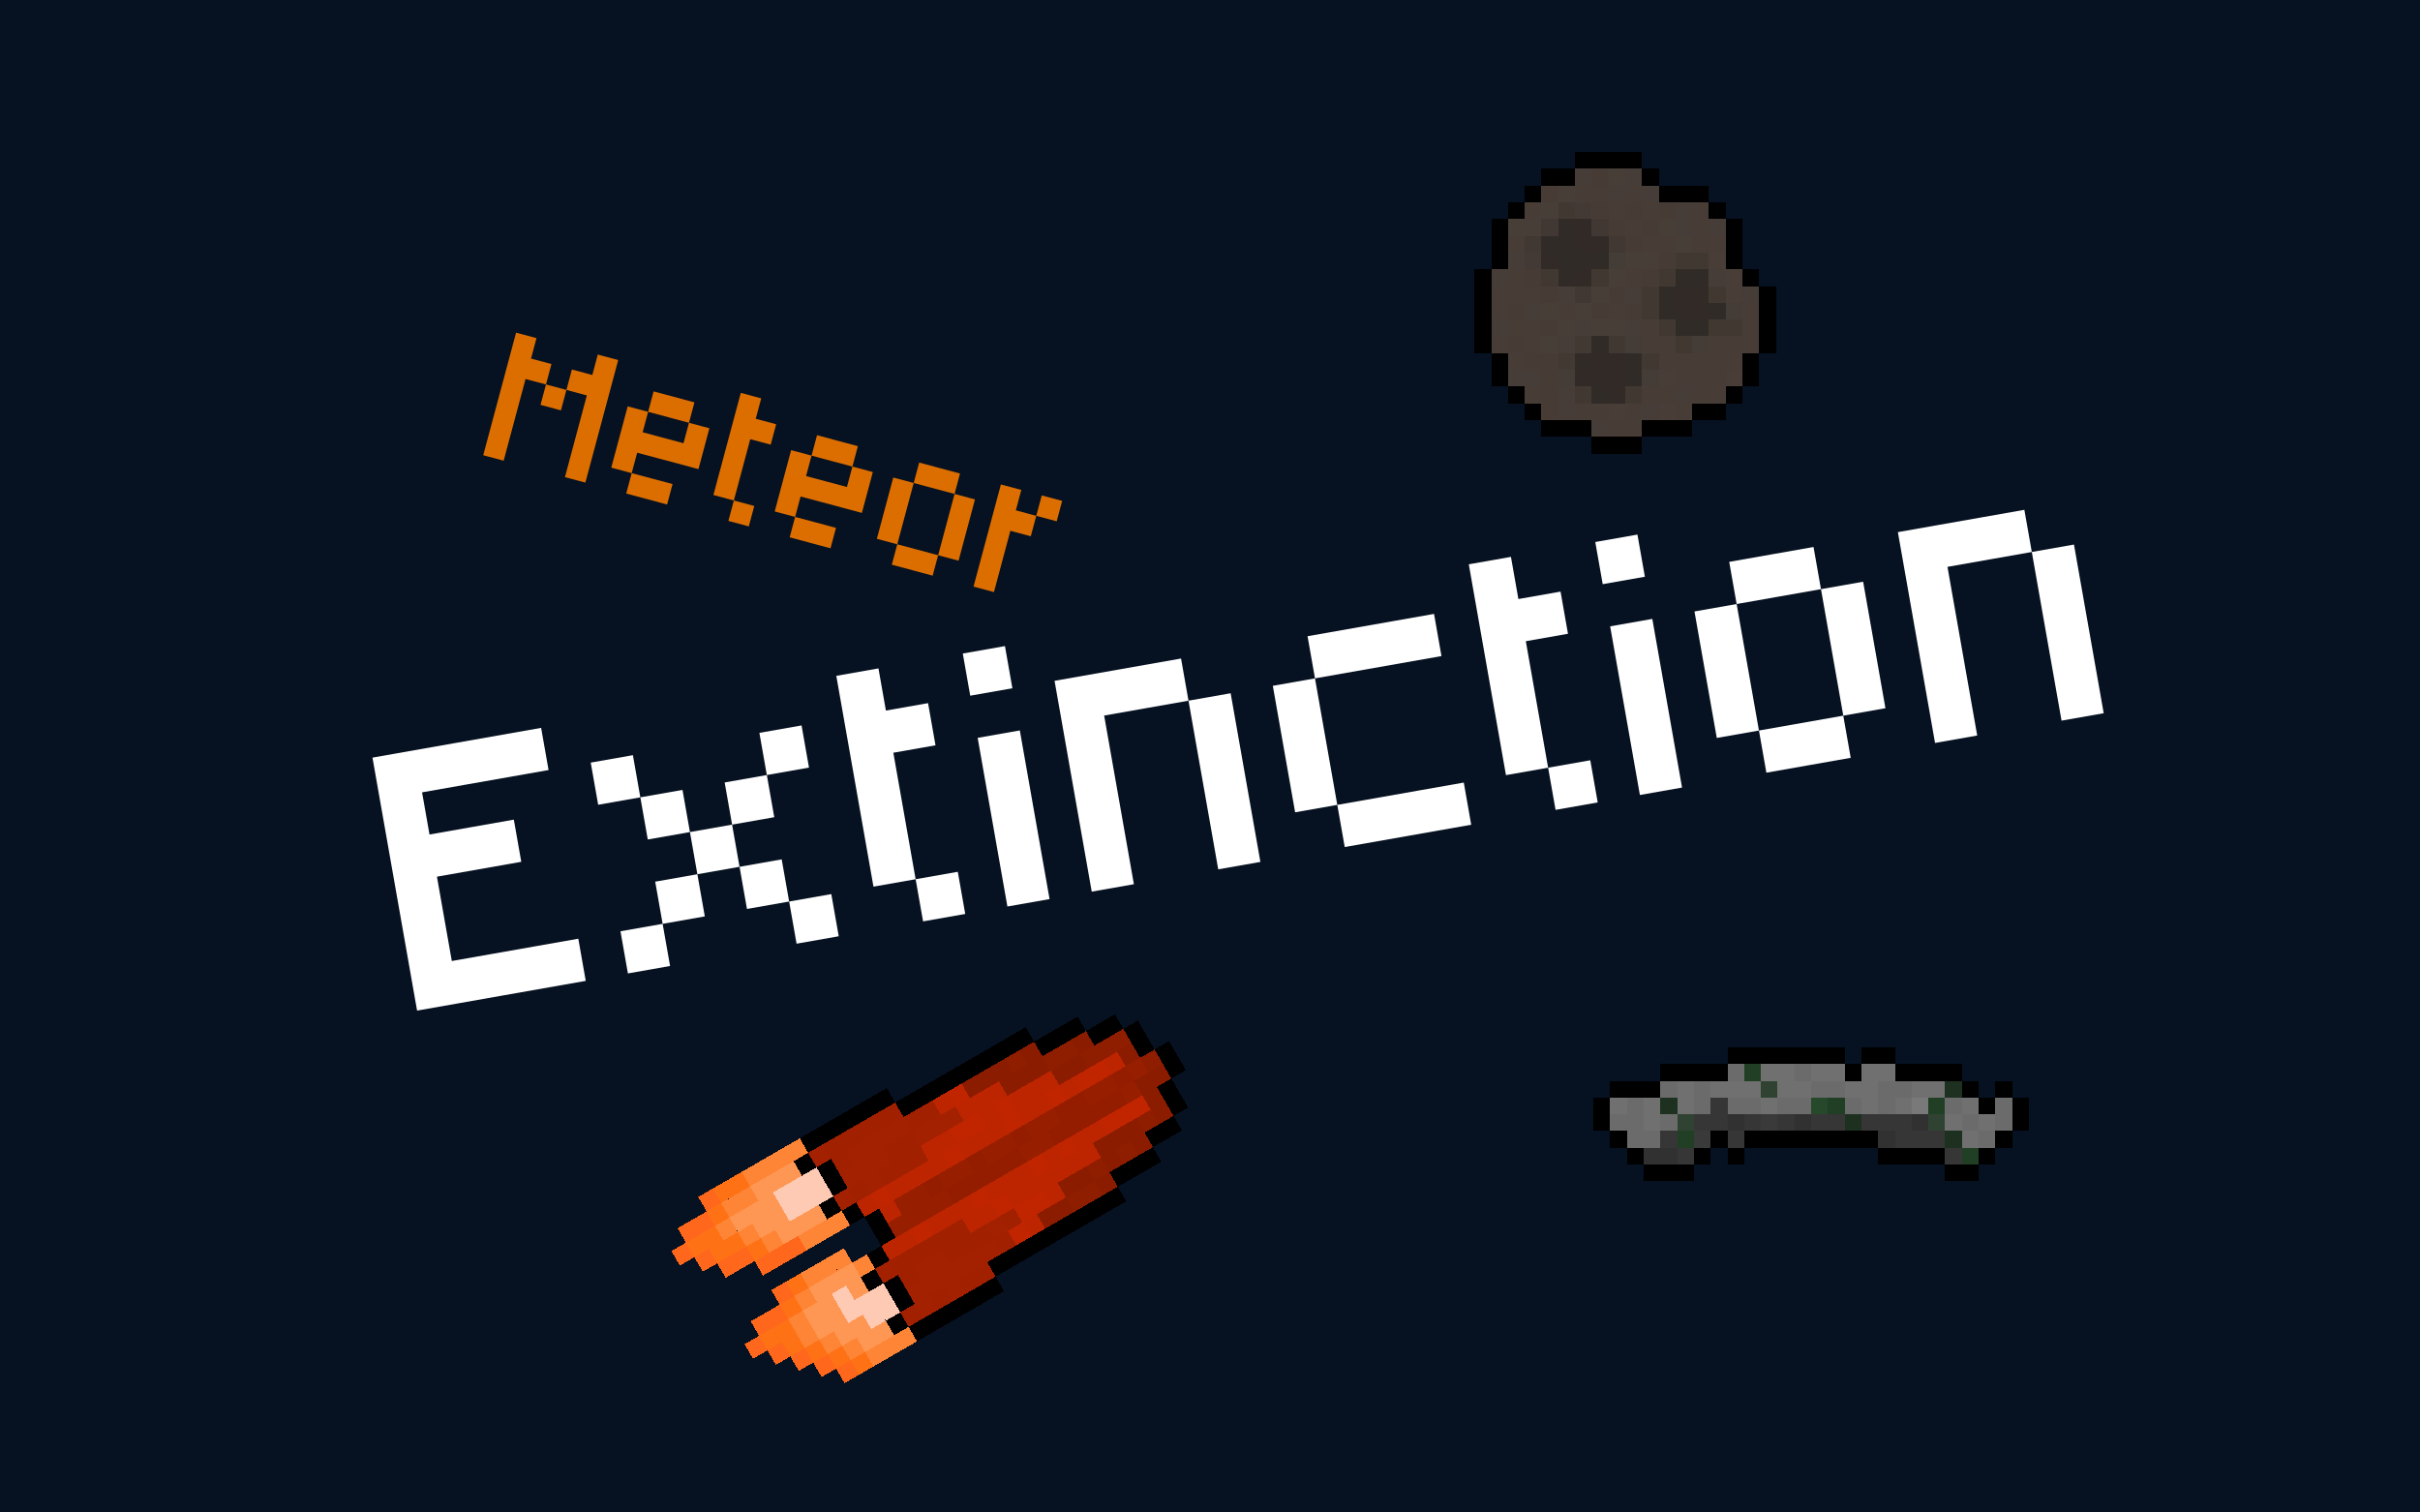 <?xml version="1.0" encoding="UTF-8"?>
<!DOCTYPE svg PUBLIC "-//W3C//DTD SVG 1.1//EN" "http://www.w3.org/Graphics/SVG/1.1/DTD/svg11.dtd">
<!-- Creator: CorelDRAW 2019 (64-Bit Keine kommerzielle Nutzung) -->
<svg xmlns="http://www.w3.org/2000/svg" xml:space="preserve" width="130mm" height="81.25mm" version="1.1" style="shape-rendering:geometricPrecision; text-rendering:geometricPrecision; image-rendering:optimizeQuality; fill-rule:evenodd; clip-rule:evenodd"
viewBox="0 0 12691.48 7932.17">
 <defs>
  <style type="text/css">
  </style>
 </defs>
 <g id="Ebene_x0020_1">
  <rect fill="#061121" x="-0" y="0" width="12691.48" height="7932.17"/>
  <path fill="#DC6E00" d="M2962.81 2502.28l28.71 -107.14 28.7 -107.14 28.71 -107.15 28.7 -107.13 -107.14 -28.71 -28.7 107.14 -107.15 -28.71 28.71 -107.14 107.14 28.71 28.71 -107.14 107.14 28.71 28.7 -107.14 107.14 28.7 -28.7 107.14 -28.71 107.14 -28.7 107.14 -28.71 107.15 -28.7 107.14 -28.71 107.14 -107.14 -28.71zm-428.54 -114.83l28.7 -107.14 28.71 -107.14 28.7 -107.15 28.71 -107.13 28.7 -107.14 28.71 -107.14 107.14 28.7 -28.71 107.14 107.14 28.71 -28.7 107.13 -107.14 -28.7 -28.71 107.14 -28.7 107.15 -28.71 107.14 -28.7 107.14 -107.14 -28.71z"/>
  <path id="1" fill="#DC6E00" d="M3420.05 2509.97l107.15 28.71 -28.71 107.14 -107.14 -28.71 -107.14 -28.71 28.7 -107.13 107.14 28.7zm-107.14 -28.7l-107.14 -28.71 28.71 -107.14 28.71 -107.15 28.7 -107.14 107.14 28.71 -28.71 107.14 107.14 28.7 107.15 28.71 28.71 -107.14 107.13 28.71 -28.7 107.13 -28.71 107.15 -107.14 -28.7 -107.14 -28.71 -107.14 -28.7 -28.71 107.14zm300.41 -264l-107.15 -28.71 -107.14 -28.7 28.7 -107.14 107.14 28.7 107.15 28.71 -28.7 107.14z"/>
  <path id="2" fill="#DC6E00" d="M3819.89 2731.94l28.71 -107.14 107.13 28.7 -28.7 107.14 -107.14 -28.7zm28.71 -107.14l-107.14 -28.7 28.7 -107.14 28.71 -107.15 28.7 -107.14 28.71 -107.14 28.7 -107.14 107.14 28.71 -28.7 107.14 107.13 28.7 -28.7 107.14 -107.14 -28.71 -28.7 107.14 -28.71 107.15 -28.7 107.14z"/>
  <path id="3" fill="#DC6E00" d="M4277.15 2739.63l107.15 28.71 -28.71 107.14 -107.15 -28.71 -107.13 -28.71 28.7 -107.13 107.14 28.7zm-107.14 -28.7l-107.14 -28.71 28.71 -107.14 28.7 -107.15 28.71 -107.13 107.14 28.7 -28.71 107.14 107.14 28.7 107.15 28.71 28.7 -107.14 107.14 28.71 -28.7 107.13 -28.71 107.15 -107.14 -28.7 -107.15 -28.71 -107.14 -28.7 -28.7 107.14zm300.4 -264l-107.15 -28.71 -107.13 -28.7 28.7 -107.14 107.14 28.71 107.15 28.7 -28.71 107.14z"/>
  <path id="4" fill="#DC6E00" d="M4812.82 2883.17l107.15 28.7 -28.7 107.14 -107.15 -28.71 -107.14 -28.7 28.7 -107.14 107.14 28.71zm107.15 28.7l28.7 -107.14 28.71 -107.14 28.71 -107.14 107.13 28.7 -28.7 107.14 -28.71 107.15 -28.7 107.14 -107.14 -28.71zm-214.28 -57.41l-107.14 -28.7 28.71 -107.14 28.71 -107.15 28.7 -107.14 107.14 28.7 -28.71 107.14 -28.7 107.15 -28.71 107.14zm300.41 -263.99l-107.15 -28.71 -107.14 -28.71 28.7 -107.13 107.14 28.7 107.15 28.71 -28.7 107.14z"/>
  <path id="5" fill="#DC6E00" d="M5105.53 3076.42l28.71 -107.14 28.7 -107.14 28.71 -107.15 28.7 -107.13 28.71 -107.14 107.14 28.7 -28.71 107.14 107.14 28.7 -28.7 107.14 -107.14 -28.7 -28.71 107.15 -28.7 107.14 -28.71 107.13 -107.14 -28.7zm329.1 -371.14l28.7 -107.13 107.15 28.7 -28.7 107.14 -107.15 -28.71z"/>
  <g id="_1947988816256" style="shape-rendering:crispEdges">
   <rect fill="#FF681C" transform="matrix(2.945 -1.7 1.7 2.945 3661.9 6277.27)" width="25.83" height="25.83"/>
   <rect fill="#FF7115" transform="matrix(2.945 -1.7 1.7 2.945 3737.96 6233.35)" width="25.83" height="25.83"/>
   <rect fill="#FF7115" transform="matrix(2.945 -1.7 1.7 2.945 3814.03 6189.44)" width="25.83" height="25.83"/>
   <rect fill="#FF8536" transform="matrix(2.945 -1.7 1.7 2.945 3890.09 6145.52)" width="25.83" height="25.83"/>
   <rect fill="#FF8536" transform="matrix(2.945 -1.7 1.7 2.945 3966.13 6101.62)" width="25.83" height="25.83"/>
   <rect fill="#FF8536" transform="matrix(2.945 -1.7 1.7 2.945 4042.2 6057.7)" width="25.83" height="25.83"/>
   <rect fill="#FF8536" transform="matrix(2.945 -1.7 1.7 2.945 4118.26 6013.79)" width="25.83" height="25.83"/>
   <rect fill="#000000" transform="matrix(2.945 -1.7 1.7 2.945 4194.33 5969.87)" width="25.83" height="25.83"/>
   <rect fill="#000000" transform="matrix(2.945 -1.7 1.7 2.945 4270.39 5925.95)" width="25.83" height="25.83"/>
   <rect fill="#000000" transform="matrix(2.945 -1.7 1.7 2.945 4346.46 5882.04)" width="25.83" height="25.83"/>
   <rect fill="#000000" transform="matrix(2.945 -1.7 1.7 2.945 4422.5 5838.14)" width="25.83" height="25.83"/>
   <rect fill="#000000" transform="matrix(2.945 -1.7 1.7 2.945 4498.56 5794.22)" width="25.83" height="25.83"/>
   <rect fill="#000000" transform="matrix(2.945 -1.7 1.7 2.945 4574.63 5750.3)" width="25.83" height="25.83"/>
   <rect fill="#FF681C" transform="matrix(2.945 -1.7 1.7 2.945 3553.68 6441.17)" width="25.83" height="25.83"/>
   <rect fill="#FF681C" transform="matrix(2.945 -1.7 1.7 2.945 3629.75 6397.25)" width="25.83" height="25.83"/>
   <rect fill="#FF7115" transform="matrix(2.945 -1.7 1.7 2.945 3705.81 6353.33)" width="25.83" height="25.83"/>
   <rect fill="#FF8536" transform="matrix(2.945 -1.7 1.7 2.945 3781.88 6309.42)" width="25.83" height="25.83"/>
   <rect fill="#FF8536" transform="matrix(2.945 -1.7 1.7 2.945 3857.94 6265.5)" width="25.83" height="25.83"/>
   <rect fill="#FF9754" transform="matrix(2.945 -1.7 1.7 2.945 3934.01 6221.59)" width="25.83" height="25.83"/>
   <rect fill="#FF9754" transform="matrix(2.945 -1.7 1.7 2.945 4010.05 6177.69)" width="25.83" height="25.83"/>
   <rect fill="#FF9754" transform="matrix(2.945 -1.7 1.7 2.945 4086.11 6133.77)" width="25.83" height="25.83"/>
   <rect fill="#000000" transform="matrix(2.945 -1.7 1.7 2.945 4162.18 6089.85)" width="25.83" height="25.83"/>
   <rect fill="#A32100" transform="matrix(2.945 -1.7 1.7 2.945 4238.24 6045.94)" width="25.83" height="25.83"/>
   <rect fill="#A12000" transform="matrix(2.945 -1.7 1.7 2.945 4314.31 6002.02)" width="25.83" height="25.83"/>
   <rect fill="#A12000" transform="matrix(2.945 -1.7 1.7 2.945 4390.38 5958.1)" width="25.83" height="25.83"/>
   <rect fill="#A12000" transform="matrix(2.945 -1.7 1.7 2.945 4466.41 5914.2)" width="25.83" height="25.83"/>
   <rect fill="#A12000" transform="matrix(2.945 -1.7 1.7 2.945 4542.48 5870.29)" width="25.83" height="25.83"/>
   <rect fill="#A12000" transform="matrix(2.945 -1.7 1.7 2.945 4618.54 5826.37)" width="25.83" height="25.83"/>
   <rect fill="#000000" transform="matrix(2.945 -1.7 1.7 2.945 4694.61 5782.45)" width="25.83" height="25.83"/>
   <rect fill="#000000" transform="matrix(2.945 -1.7 1.7 2.945 4770.68 5738.54)" width="25.83" height="25.83"/>
   <rect fill="#000000" transform="matrix(2.945 -1.7 1.7 2.945 4846.74 5694.62)" width="25.83" height="25.83"/>
   <rect fill="#000000" transform="matrix(2.945 -1.7 1.7 2.945 4922.78 5650.72)" width="25.83" height="25.83"/>
   <rect fill="#000000" transform="matrix(2.945 -1.7 1.7 2.945 4998.84 5606.8)" width="25.83" height="25.83"/>
   <rect fill="#000000" transform="matrix(2.945 -1.7 1.7 2.945 5074.91 5562.89)" width="25.83" height="25.83"/>
   <rect fill="#000000" transform="matrix(2.945 -1.7 1.7 2.945 5150.97 5518.97)" width="25.83" height="25.83"/>
   <rect fill="#000000" transform="matrix(2.945 -1.7 1.7 2.945 5227.04 5475.05)" width="25.83" height="25.83"/>
   <rect fill="#000000" transform="matrix(2.945 -1.7 1.7 2.945 5303.11 5431.14)" width="25.83" height="25.83"/>
   <rect fill="#FF681C" transform="matrix(2.945 -1.7 1.7 2.945 3521.56 6561.13)" width="25.83" height="25.83"/>
   <rect fill="#FF7115" transform="matrix(2.945 -1.7 1.7 2.945 3597.6 6517.23)" width="25.83" height="25.83"/>
   <rect fill="#FF7115" transform="matrix(2.945 -1.7 1.7 2.945 3673.66 6473.32)" width="25.83" height="25.83"/>
   <rect fill="#FF8536" transform="matrix(2.945 -1.7 1.7 2.945 3749.73 6429.4)" width="25.83" height="25.83"/>
   <rect fill="#FF9754" transform="matrix(2.945 -1.7 1.7 2.945 3825.8 6385.48)" width="25.83" height="25.83"/>
   <rect fill="#FF9754" transform="matrix(2.945 -1.7 1.7 2.945 3901.86 6341.57)" width="25.83" height="25.83"/>
   <rect fill="#FF9754" transform="matrix(2.945 -1.7 1.7 2.945 3977.93 6297.65)" width="25.83" height="25.83"/>
   <rect fill="#FFCAB4" transform="matrix(2.945 -1.7 1.7 2.945 4053.96 6253.75)" width="25.83" height="25.83"/>
   <rect fill="#FFCAB4" transform="matrix(2.945 -1.7 1.7 2.945 4130.03 6209.83)" width="25.83" height="25.83"/>
   <rect fill="#FFCAB4" transform="matrix(2.945 -1.7 1.7 2.945 4206.09 6165.92)" width="25.83" height="25.83"/>
   <rect fill="#000000" transform="matrix(2.945 -1.7 1.7 2.945 4282.16 6122)" width="25.83" height="25.83"/>
   <rect fill="#A12000" transform="matrix(2.945 -1.7 1.7 2.945 4358.23 6078.08)" width="25.83" height="25.83"/>
   <rect fill="#A32100" transform="matrix(2.945 -1.7 1.7 2.945 4434.29 6034.17)" width="25.83" height="25.83"/>
   <rect fill="#A32100" transform="matrix(2.945 -1.7 1.7 2.945 4510.33 5990.27)" width="25.83" height="25.83"/>
   <rect fill="#A32100" transform="matrix(2.945 -1.7 1.7 2.945 4586.39 5946.35)" width="25.83" height="25.83"/>
   <rect fill="#A32100" transform="matrix(2.945 -1.7 1.7 2.945 4662.46 5902.44)" width="25.83" height="25.83"/>
   <rect fill="#A12000" transform="matrix(2.945 -1.7 1.7 2.945 4738.53 5858.52)" width="25.83" height="25.83"/>
   <rect fill="#A12000" transform="matrix(2.945 -1.7 1.7 2.945 4814.59 5814.6)" width="25.83" height="25.83"/>
   <rect fill="#BD2500" transform="matrix(2.945 -1.7 1.7 2.945 4890.66 5770.69)" width="25.83" height="25.83"/>
   <rect fill="#C12500" transform="matrix(2.945 -1.7 1.7 2.945 4966.69 5726.79)" width="25.83" height="25.83"/>
   <rect fill="#8B1C00" transform="matrix(2.945 -1.7 1.7 2.945 5042.76 5682.87)" width="25.83" height="25.83"/>
   <rect fill="#8B1C00" transform="matrix(2.945 -1.7 1.7 2.945 5118.83 5638.95)" width="25.83" height="25.83"/>
   <rect fill="#8B1C00" transform="matrix(2.945 -1.7 1.7 2.945 5194.89 5595.04)" width="25.83" height="25.83"/>
   <rect fill="#8F1D00" transform="matrix(2.945 -1.7 1.7 2.945 5270.96 5551.12)" width="25.83" height="25.83"/>
   <rect fill="#8B1C00" transform="matrix(2.945 -1.7 1.7 2.945 5347.02 5507.2)" width="25.83" height="25.83"/>
   <rect fill="#000000" transform="matrix(2.945 -1.7 1.7 2.945 5423.06 5463.3)" width="25.83" height="25.83"/>
   <rect fill="#000000" transform="matrix(2.945 -1.7 1.7 2.945 5499.13 5419.39)" width="25.83" height="25.83"/>
   <rect fill="#000000" transform="matrix(2.945 -1.7 1.7 2.945 5575.19 5375.47)" width="25.83" height="25.83"/>
   <rect fill="#FF681C" transform="matrix(2.945 -1.7 1.7 2.945 3641.5 6593.27)" width="25.83" height="25.83"/>
   <rect fill="#FF7115" transform="matrix(2.945 -1.7 1.7 2.945 3717.56 6549.35)" width="25.83" height="25.83"/>
   <rect fill="#FF7115" transform="matrix(2.945 -1.7 1.7 2.945 3793.63 6505.44)" width="25.83" height="25.83"/>
   <rect fill="#FF8536" transform="matrix(2.945 -1.7 1.7 2.945 3869.7 6461.52)" width="25.83" height="25.83"/>
   <rect fill="#FF9754" transform="matrix(2.945 -1.7 1.7 2.945 3945.76 6417.6)" width="25.83" height="25.83"/>
   <rect fill="#FF9754" transform="matrix(2.945 -1.7 1.7 2.945 4021.83 6373.69)" width="25.83" height="25.83"/>
   <rect fill="#FFCAB4" transform="matrix(2.945 -1.7 1.7 2.945 4097.86 6329.79)" width="25.83" height="25.83"/>
   <rect fill="#FFCAB4" transform="matrix(2.945 -1.7 1.7 2.945 4173.93 6285.87)" width="25.83" height="25.83"/>
   <rect fill="#FFCAB4" transform="matrix(2.945 -1.7 1.7 2.945 4249.99 6241.95)" width="25.83" height="25.83"/>
   <rect fill="#000000" transform="matrix(2.945 -1.7 1.7 2.945 4326.06 6198.04)" width="25.83" height="25.83"/>
   <rect fill="#A32100" transform="matrix(2.945 -1.7 1.7 2.945 4402.13 6154.12)" width="25.83" height="25.83"/>
   <rect fill="#A32100" transform="matrix(2.945 -1.7 1.7 2.945 4478.19 6110.21)" width="25.83" height="25.83"/>
   <rect fill="#A32100" transform="matrix(2.945 -1.7 1.7 2.945 4554.23 6066.31)" width="25.83" height="25.83"/>
   <rect fill="#A12000" transform="matrix(2.945 -1.7 1.7 2.945 4630.29 6022.39)" width="25.83" height="25.83"/>
   <rect fill="#A12000" transform="matrix(2.945 -1.7 1.7 2.945 4706.36 5978.47)" width="25.83" height="25.83"/>
   <rect fill="#A32100" transform="matrix(2.945 -1.7 1.7 2.945 4782.43 5934.56)" width="25.83" height="25.83"/>
   <rect fill="#A32100" transform="matrix(2.945 -1.7 1.7 2.945 4858.49 5890.64)" width="25.83" height="25.83"/>
   <rect fill="#A32100" transform="matrix(2.945 -1.7 1.7 2.945 4934.56 5846.72)" width="25.83" height="25.83"/>
   <rect fill="#BD2500" transform="matrix(2.945 -1.7 1.7 2.945 5010.59 5802.82)" width="25.83" height="25.83"/>
   <rect fill="#BD2500" transform="matrix(2.945 -1.7 1.7 2.945 5086.66 5758.91)" width="25.83" height="25.83"/>
   <rect fill="#BD2500" transform="matrix(2.945 -1.7 1.7 2.945 5162.73 5714.99)" width="25.83" height="25.83"/>
   <rect fill="#8B1C00" transform="matrix(2.945 -1.7 1.7 2.945 5238.79 5671.07)" width="25.83" height="25.83"/>
   <rect fill="#8B1C00" transform="matrix(2.945 -1.7 1.7 2.945 5314.86 5627.16)" width="25.83" height="25.83"/>
   <rect fill="#8B1C00" transform="matrix(2.945 -1.7 1.7 2.945 5390.92 5583.24)" width="25.83" height="25.83"/>
   <rect fill="#8F1D00" transform="matrix(2.945 -1.7 1.7 2.945 5466.96 5539.34)" width="25.83" height="25.83"/>
   <rect fill="#8F1D00" transform="matrix(2.945 -1.7 1.7 2.945 5543.03 5495.42)" width="25.83" height="25.83"/>
   <rect fill="#8B1C00" transform="matrix(2.945 -1.7 1.7 2.945 5619.09 5451.51)" width="25.83" height="25.83"/>
   <rect fill="#000000" transform="matrix(2.945 -1.7 1.7 2.945 5695.16 5407.59)" width="25.83" height="25.83"/>
   <rect fill="#000000" transform="matrix(2.945 -1.7 1.7 2.945 5771.22 5363.67)" width="25.83" height="25.83"/>
   <rect fill="#FF681C" transform="matrix(2.945 -1.7 1.7 2.945 3761.48 6625.42)" width="25.83" height="25.83"/>
   <rect fill="#FF681C" transform="matrix(2.945 -1.7 1.7 2.945 3837.55 6581.5)" width="25.83" height="25.83"/>
   <rect fill="#FF7115" transform="matrix(2.945 -1.7 1.7 2.945 3913.61 6537.59)" width="25.83" height="25.83"/>
   <rect fill="#FF8536" transform="matrix(2.945 -1.7 1.7 2.945 3989.68 6493.67)" width="25.83" height="25.83"/>
   <rect fill="#FF9754" transform="matrix(2.945 -1.7 1.7 2.945 4065.74 6449.75)" width="25.83" height="25.83"/>
   <rect fill="#FF9754" transform="matrix(2.945 -1.7 1.7 2.945 4141.78 6405.85)" width="25.83" height="25.83"/>
   <rect fill="#FF9754" transform="matrix(2.945 -1.7 1.7 2.945 4217.85 6361.94)" width="25.83" height="25.83"/>
   <rect fill="#000000" transform="matrix(2.945 -1.7 1.7 2.945 4293.91 6318.02)" width="25.83" height="25.83"/>
   <rect fill="#A32100" transform="matrix(2.945 -1.7 1.7 2.945 4369.98 6274.1)" width="25.83" height="25.83"/>
   <rect fill="#A12000" transform="matrix(2.945 -1.7 1.7 2.945 4446.04 6230.19)" width="25.83" height="25.83"/>
   <rect fill="#A32100" transform="matrix(2.945 -1.7 1.7 2.945 4522.11 6186.27)" width="25.83" height="25.83"/>
   <rect fill="#A12000" transform="matrix(2.945 -1.7 1.7 2.945 4598.15 6142.37)" width="25.83" height="25.83"/>
   <rect fill="#A12000" transform="matrix(2.945 -1.7 1.7 2.945 4674.21 6098.45)" width="25.83" height="25.83"/>
   <rect fill="#A12000" transform="matrix(2.945 -1.7 1.7 2.945 4750.28 6054.54)" width="25.83" height="25.83"/>
   <rect fill="#BD2500" transform="matrix(2.945 -1.7 1.7 2.945 4826.34 6010.62)" width="25.83" height="25.83"/>
   <rect fill="#BD2500" transform="matrix(2.945 -1.7 1.7 2.945 4902.41 5966.71)" width="25.83" height="25.83"/>
   <rect fill="#C12500" transform="matrix(2.945 -1.7 1.7 2.945 4978.47 5922.79)" width="25.83" height="25.83"/>
   <rect fill="#C12500" transform="matrix(2.945 -1.7 1.7 2.945 5054.51 5878.89)" width="25.83" height="25.83"/>
   <rect fill="#BD2500" transform="matrix(2.945 -1.7 1.7 2.945 5130.58 5834.97)" width="25.83" height="25.83"/>
   <rect fill="#C12500" transform="matrix(2.945 -1.7 1.7 2.945 5206.64 5791.06)" width="25.83" height="25.83"/>
   <rect fill="#BD2500" transform="matrix(2.945 -1.7 1.7 2.945 5282.71 5747.14)" width="25.83" height="25.83"/>
   <rect fill="#BD2500" transform="matrix(2.945 -1.7 1.7 2.945 5358.77 5703.22)" width="25.83" height="25.83"/>
   <rect fill="#BD2500" transform="matrix(2.945 -1.7 1.7 2.945 5434.84 5659.31)" width="25.83" height="25.83"/>
   <rect fill="#8B1C00" transform="matrix(2.945 -1.7 1.7 2.945 5510.88 5615.41)" width="25.83" height="25.83"/>
   <rect fill="#8B1C00" transform="matrix(2.945 -1.7 1.7 2.945 5586.94 5571.49)" width="25.83" height="25.83"/>
   <rect fill="#8F1D00" transform="matrix(2.945 -1.7 1.7 2.945 5663.01 5527.57)" width="25.83" height="25.83"/>
   <rect fill="#8F1D00" transform="matrix(2.945 -1.7 1.7 2.945 5739.07 5483.66)" width="25.83" height="25.83"/>
   <rect fill="#8F1D00" transform="matrix(2.945 -1.7 1.7 2.945 5815.14 5439.74)" width="25.83" height="25.83"/>
   <rect fill="#000000" transform="matrix(2.945 -1.7 1.7 2.945 5891.2 5395.82)" width="25.83" height="25.83"/>
   <rect fill="#FF681C" transform="matrix(2.945 -1.7 1.7 2.945 3957.53 6613.65)" width="25.83" height="25.83"/>
   <rect fill="#FF681C" transform="matrix(2.945 -1.7 1.7 2.945 4033.59 6569.74)" width="25.83" height="25.83"/>
   <rect fill="#FF681C" transform="matrix(2.945 -1.7 1.7 2.945 4109.66 6525.82)" width="25.83" height="25.83"/>
   <rect fill="#FF8536" transform="matrix(2.945 -1.7 1.7 2.945 4185.7 6481.92)" width="25.83" height="25.83"/>
   <rect fill="#FF8536" transform="matrix(2.945 -1.7 1.7 2.945 4261.76 6438)" width="25.83" height="25.83"/>
   <rect fill="#FF8536" transform="matrix(2.945 -1.7 1.7 2.945 4337.83 6394.09)" width="25.83" height="25.83"/>
   <rect fill="#000000" transform="matrix(2.945 -1.7 1.7 2.945 4413.89 6350.17)" width="25.83" height="25.83"/>
   <rect fill="#BD2500" transform="matrix(2.945 -1.7 1.7 2.945 4489.96 6306.25)" width="25.83" height="25.83"/>
   <rect fill="#C12500" transform="matrix(2.945 -1.7 1.7 2.945 4566.03 6262.34)" width="25.83" height="25.83"/>
   <rect fill="#BD2500" transform="matrix(2.945 -1.7 1.7 2.945 4642.06 6218.44)" width="25.83" height="25.83"/>
   <rect fill="#BD2500" transform="matrix(2.945 -1.7 1.7 2.945 4718.13 6174.52)" width="25.83" height="25.83"/>
   <rect fill="#BD2500" transform="matrix(2.945 -1.7 1.7 2.945 4794.19 6130.6)" width="25.83" height="25.83"/>
   <rect fill="#BD2500" transform="matrix(2.945 -1.7 1.7 2.945 4870.26 6086.69)" width="25.83" height="25.83"/>
   <rect fill="#C12500" transform="matrix(2.945 -1.7 1.7 2.945 4946.33 6042.77)" width="25.83" height="25.83"/>
   <rect fill="#BD2500" transform="matrix(2.945 -1.7 1.7 2.945 5022.39 5998.85)" width="25.83" height="25.83"/>
   <rect fill="#BD2500" transform="matrix(2.945 -1.7 1.7 2.945 5098.43 5954.95)" width="25.83" height="25.83"/>
   <rect fill="#BD2500" transform="matrix(2.945 -1.7 1.7 2.945 5174.49 5911.04)" width="25.83" height="25.83"/>
   <rect fill="#C12500" transform="matrix(2.945 -1.7 1.7 2.945 5250.56 5867.12)" width="25.83" height="25.83"/>
   <rect fill="#BD2500" transform="matrix(2.945 -1.7 1.7 2.945 5326.62 5823.2)" width="25.83" height="25.83"/>
   <rect fill="#BD2500" transform="matrix(2.945 -1.7 1.7 2.945 5402.69 5779.29)" width="25.83" height="25.83"/>
   <rect fill="#C12500" transform="matrix(2.945 -1.7 1.7 2.945 5478.76 5735.37)" width="25.83" height="25.83"/>
   <rect fill="#BD2500" transform="matrix(2.945 -1.7 1.7 2.945 5554.79 5691.47)" width="25.83" height="25.83"/>
   <rect fill="#C12500" transform="matrix(2.945 -1.7 1.7 2.945 5630.86 5647.56)" width="25.83" height="25.83"/>
   <rect fill="#C12500" transform="matrix(2.945 -1.7 1.7 2.945 5706.92 5603.64)" width="25.83" height="25.83"/>
   <rect fill="#BD2500" transform="matrix(2.945 -1.7 1.7 2.945 5782.99 5559.72)" width="25.83" height="25.83"/>
   <rect fill="#8B1C00" transform="matrix(2.945 -1.7 1.7 2.945 5859.06 5515.81)" width="25.83" height="25.83"/>
   <rect fill="#000000" transform="matrix(2.945 -1.7 1.7 2.945 5935.12 5471.89)" width="25.83" height="25.83"/>
   <rect fill="#000000" transform="matrix(2.945 -1.7 1.7 2.945 4533.88 6382.32)" width="25.83" height="25.83"/>
   <rect fill="#BD2500" transform="matrix(2.945 -1.7 1.7 2.945 4609.94 6338.4)" width="25.83" height="25.83"/>
   <rect fill="#981E00" transform="matrix(2.945 -1.7 1.7 2.945 4685.98 6294.5)" width="25.83" height="25.83"/>
   <rect fill="#981E00" transform="matrix(2.945 -1.7 1.7 2.945 4762.04 6250.59)" width="25.83" height="25.83"/>
   <rect fill="#941D00" transform="matrix(2.945 -1.7 1.7 2.945 4838.11 6206.67)" width="25.83" height="25.83"/>
   <rect fill="#981E00" transform="matrix(2.945 -1.7 1.7 2.945 4914.18 6162.75)" width="25.83" height="25.83"/>
   <rect fill="#981E00" transform="matrix(2.945 -1.7 1.7 2.945 4990.24 6118.84)" width="25.83" height="25.83"/>
   <rect fill="#941D00" transform="matrix(2.945 -1.7 1.7 2.945 5066.31 6074.92)" width="25.83" height="25.83"/>
   <rect fill="#981E00" transform="matrix(2.945 -1.7 1.7 2.945 5142.34 6031.02)" width="25.83" height="25.83"/>
   <rect fill="#981E00" transform="matrix(2.945 -1.7 1.7 2.945 5218.41 5987.1)" width="25.83" height="25.83"/>
   <rect fill="#941D00" transform="matrix(2.945 -1.7 1.7 2.945 5294.48 5943.19)" width="25.83" height="25.83"/>
   <rect fill="#981E00" transform="matrix(2.945 -1.7 1.7 2.945 5370.54 5899.27)" width="25.83" height="25.83"/>
   <rect fill="#981E00" transform="matrix(2.945 -1.7 1.7 2.945 5446.61 5855.35)" width="25.83" height="25.83"/>
   <rect fill="#941D00" transform="matrix(2.945 -1.7 1.7 2.945 5522.67 5811.44)" width="25.83" height="25.83"/>
   <rect fill="#941D00" transform="matrix(2.945 -1.7 1.7 2.945 5598.71 5767.54)" width="25.83" height="25.83"/>
   <rect fill="#981E00" transform="matrix(2.945 -1.7 1.7 2.945 5674.78 5723.62)" width="25.83" height="25.83"/>
   <rect fill="#981E00" transform="matrix(2.945 -1.7 1.7 2.945 5750.84 5679.7)" width="25.83" height="25.83"/>
   <rect fill="#941D00" transform="matrix(2.945 -1.7 1.7 2.945 5826.91 5635.79)" width="25.83" height="25.83"/>
   <rect fill="#981E00" transform="matrix(2.945 -1.7 1.7 2.945 5902.97 5591.87)" width="25.83" height="25.83"/>
   <rect fill="#8F1D00" transform="matrix(2.945 -1.7 1.7 2.945 5979.04 5547.95)" width="25.83" height="25.83"/>
   <rect fill="#000000" transform="matrix(2.945 -1.7 1.7 2.945 6055.08 5504.05)" width="25.83" height="25.83"/>
   <rect fill="#FF681C" transform="matrix(2.945 -1.7 1.7 2.945 4045.36 6765.78)" width="25.83" height="25.83"/>
   <rect fill="#FF7115" transform="matrix(2.945 -1.7 1.7 2.945 4121.43 6721.87)" width="25.83" height="25.83"/>
   <rect fill="#FF8536" transform="matrix(2.945 -1.7 1.7 2.945 4197.49 6677.95)" width="25.83" height="25.83"/>
   <rect fill="#FF8536" transform="matrix(2.945 -1.7 1.7 2.945 4273.53 6634.05)" width="25.83" height="25.83"/>
   <rect fill="#FF8536" transform="matrix(2.945 -1.7 1.7 2.945 4349.6 6590.13)" width="25.83" height="25.83"/>
   <rect fill="#000000" transform="matrix(2.945 -1.7 1.7 2.945 4577.79 6458.39)" width="25.83" height="25.83"/>
   <rect fill="#981E00" transform="matrix(2.945 -1.7 1.7 2.945 4653.86 6414.47)" width="25.83" height="25.83"/>
   <rect fill="#981E00" transform="matrix(2.945 -1.7 1.7 2.945 4729.9 6370.57)" width="25.83" height="25.83"/>
   <rect fill="#981E00" transform="matrix(2.945 -1.7 1.7 2.945 4805.96 6326.65)" width="25.83" height="25.83"/>
   <rect fill="#981E00" transform="matrix(2.945 -1.7 1.7 2.945 4882.03 6282.74)" width="25.83" height="25.83"/>
   <rect fill="#941D00" transform="matrix(2.945 -1.7 1.7 2.945 4958.09 6238.82)" width="25.83" height="25.83"/>
   <rect fill="#941D00" transform="matrix(2.945 -1.7 1.7 2.945 5034.16 6194.9)" width="25.83" height="25.83"/>
   <rect fill="#941D00" transform="matrix(2.945 -1.7 1.7 2.945 5110.22 6150.99)" width="25.83" height="25.83"/>
   <rect fill="#941D00" transform="matrix(2.945 -1.7 1.7 2.945 5186.26 6107.09)" width="25.83" height="25.83"/>
   <rect fill="#941D00" transform="matrix(2.945 -1.7 1.7 2.945 5262.33 6063.17)" width="25.83" height="25.83"/>
   <rect fill="#981E00" transform="matrix(2.945 -1.7 1.7 2.945 5338.39 6019.25)" width="25.83" height="25.83"/>
   <rect fill="#981E00" transform="matrix(2.945 -1.7 1.7 2.945 5414.46 5975.34)" width="25.83" height="25.83"/>
   <rect fill="#941D00" transform="matrix(2.945 -1.7 1.7 2.945 5490.52 5931.42)" width="25.83" height="25.83"/>
   <rect fill="#941D00" transform="matrix(2.945 -1.7 1.7 2.945 5566.59 5887.5)" width="25.83" height="25.83"/>
   <rect fill="#941D00" transform="matrix(2.945 -1.7 1.7 2.945 5642.63 5843.6)" width="25.83" height="25.83"/>
   <rect fill="#941D00" transform="matrix(2.945 -1.7 1.7 2.945 5718.69 5799.69)" width="25.83" height="25.83"/>
   <rect fill="#941D00" transform="matrix(2.945 -1.7 1.7 2.945 5794.76 5755.77)" width="25.83" height="25.83"/>
   <rect fill="#981E00" transform="matrix(2.945 -1.7 1.7 2.945 5870.82 5711.85)" width="25.83" height="25.83"/>
   <rect fill="#8B1C00" transform="matrix(2.945 -1.7 1.7 2.945 5946.89 5667.94)" width="25.83" height="25.83"/>
   <rect fill="#8B1C00" transform="matrix(2.945 -1.7 1.7 2.945 6022.95 5624.02)" width="25.83" height="25.83"/>
   <rect fill="#000000" transform="matrix(2.945 -1.7 1.7 2.945 6098.99 5580.12)" width="25.83" height="25.83"/>
   <rect fill="#FF681C" transform="matrix(2.945 -1.7 1.7 2.945 3937.15 6929.68)" width="25.83" height="25.83"/>
   <rect fill="#FF681C" transform="matrix(2.945 -1.7 1.7 2.945 4013.21 6885.77)" width="25.83" height="25.83"/>
   <rect fill="#FF7115" transform="matrix(2.945 -1.7 1.7 2.945 4089.28 6841.85)" width="25.83" height="25.83"/>
   <rect fill="#FF8536" transform="matrix(2.945 -1.7 1.7 2.945 4165.34 6797.93)" width="25.83" height="25.83"/>
   <rect fill="#FF9754" transform="matrix(2.945 -1.7 1.7 2.945 4241.41 6754.02)" width="25.83" height="25.83"/>
   <rect fill="#FF9754" transform="matrix(2.945 -1.7 1.7 2.945 4317.45 6710.12)" width="25.83" height="25.83"/>
   <rect fill="#FF9754" transform="matrix(2.945 -1.7 1.7 2.945 4393.51 6666.2)" width="25.83" height="25.83"/>
   <rect fill="#FF8536" transform="matrix(2.945 -1.7 1.7 2.945 4469.58 6622.28)" width="25.83" height="25.83"/>
   <rect fill="#000000" transform="matrix(2.945 -1.7 1.7 2.945 4545.64 6578.37)" width="25.83" height="25.83"/>
   <rect fill="#BD2500" transform="matrix(2.945 -1.7 1.7 2.945 4621.71 6534.45)" width="25.83" height="25.83"/>
   <rect fill="#BD2500" transform="matrix(2.945 -1.7 1.7 2.945 4697.78 6490.53)" width="25.83" height="25.83"/>
   <rect fill="#C12500" transform="matrix(2.945 -1.7 1.7 2.945 4773.81 6446.63)" width="25.83" height="25.83"/>
   <rect fill="#BD2500" transform="matrix(2.945 -1.7 1.7 2.945 4849.88 6402.72)" width="25.83" height="25.83"/>
   <rect fill="#BD2500" transform="matrix(2.945 -1.7 1.7 2.945 4925.94 6358.8)" width="25.83" height="25.83"/>
   <rect fill="#BD2500" transform="matrix(2.945 -1.7 1.7 2.945 5002.01 6314.88)" width="25.83" height="25.83"/>
   <rect fill="#C12500" transform="matrix(2.945 -1.7 1.7 2.945 5078.07 6270.97)" width="25.83" height="25.83"/>
   <rect fill="#BD2500" transform="matrix(2.945 -1.7 1.7 2.945 5154.14 6227.05)" width="25.83" height="25.83"/>
   <rect fill="#BD2500" transform="matrix(2.945 -1.7 1.7 2.945 5230.18 6183.15)" width="25.83" height="25.83"/>
   <rect fill="#BD2500" transform="matrix(2.945 -1.7 1.7 2.945 5306.24 6139.24)" width="25.83" height="25.83"/>
   <rect fill="#C12500" transform="matrix(2.945 -1.7 1.7 2.945 5382.31 6095.32)" width="25.83" height="25.83"/>
   <rect fill="#BD2500" transform="matrix(2.945 -1.7 1.7 2.945 5458.37 6051.4)" width="25.83" height="25.83"/>
   <rect fill="#C12500" transform="matrix(2.945 -1.7 1.7 2.945 5534.44 6007.49)" width="25.83" height="25.83"/>
   <rect fill="#BD2500" transform="matrix(2.945 -1.7 1.7 2.945 5610.51 5963.57)" width="25.83" height="25.83"/>
   <rect fill="#BD2500" transform="matrix(2.945 -1.7 1.7 2.945 5686.54 5919.67)" width="25.83" height="25.83"/>
   <rect fill="#C12500" transform="matrix(2.945 -1.7 1.7 2.945 5762.61 5875.75)" width="25.83" height="25.83"/>
   <rect fill="#C12500" transform="matrix(2.945 -1.7 1.7 2.945 5838.67 5831.84)" width="25.83" height="25.83"/>
   <rect fill="#C12500" transform="matrix(2.945 -1.7 1.7 2.945 5914.74 5787.92)" width="25.83" height="25.83"/>
   <rect fill="#8B1C00" transform="matrix(2.945 -1.7 1.7 2.945 5990.81 5744)" width="25.83" height="25.83"/>
   <rect fill="#000000" transform="matrix(2.945 -1.7 1.7 2.945 6066.87 5700.09)" width="25.83" height="25.83"/>
   <rect fill="#FF681C" transform="matrix(2.945 -1.7 1.7 2.945 3904.98 7049.64)" width="25.83" height="25.83"/>
   <rect fill="#FF7115" transform="matrix(2.945 -1.7 1.7 2.945 3981.05 7005.72)" width="25.83" height="25.83"/>
   <rect fill="#FF7115" transform="matrix(2.945 -1.7 1.7 2.945 4057.11 6961.8)" width="25.83" height="25.83"/>
   <rect fill="#FF8536" transform="matrix(2.945 -1.7 1.7 2.945 4133.18 6917.89)" width="25.83" height="25.83"/>
   <rect fill="#FF9754" transform="matrix(2.945 -1.7 1.7 2.945 4209.24 6873.97)" width="25.83" height="25.83"/>
   <rect fill="#FF9754" transform="matrix(2.945 -1.7 1.7 2.945 4285.31 6830.05)" width="25.83" height="25.83"/>
   <rect fill="#FFCAB4" transform="matrix(2.945 -1.7 1.7 2.945 4361.35 6786.15)" width="25.83" height="25.83"/>
   <rect fill="#FF9754" transform="matrix(2.945 -1.7 1.7 2.945 4437.41 6742.24)" width="25.83" height="25.83"/>
   <rect fill="#000000" transform="matrix(2.945 -1.7 1.7 2.945 4513.48 6698.32)" width="25.83" height="25.83"/>
   <rect fill="#A32100" transform="matrix(2.945 -1.7 1.7 2.945 4589.54 6654.4)" width="25.83" height="25.83"/>
   <rect fill="#A12000" transform="matrix(2.945 -1.7 1.7 2.945 4665.61 6610.49)" width="25.83" height="25.83"/>
   <rect fill="#A12000" transform="matrix(2.945 -1.7 1.7 2.945 4741.68 6566.57)" width="25.83" height="25.83"/>
   <rect fill="#A12000" transform="matrix(2.945 -1.7 1.7 2.945 4817.71 6522.67)" width="25.83" height="25.83"/>
   <rect fill="#A12000" transform="matrix(2.945 -1.7 1.7 2.945 4893.78 6478.76)" width="25.83" height="25.83"/>
   <rect fill="#A12000" transform="matrix(2.945 -1.7 1.7 2.945 4969.84 6434.84)" width="25.83" height="25.83"/>
   <rect fill="#BD2500" transform="matrix(2.945 -1.7 1.7 2.945 5045.91 6390.92)" width="25.83" height="25.83"/>
   <rect fill="#BD2500" transform="matrix(2.945 -1.7 1.7 2.945 5121.97 6347.01)" width="25.83" height="25.83"/>
   <rect fill="#C12500" transform="matrix(2.945 -1.7 1.7 2.945 5198.04 6303.09)" width="25.83" height="25.83"/>
   <rect fill="#BD2500" transform="matrix(2.945 -1.7 1.7 2.945 5274.08 6259.19)" width="25.83" height="25.83"/>
   <rect fill="#BD2500" transform="matrix(2.945 -1.7 1.7 2.945 5350.14 6215.27)" width="25.83" height="25.83"/>
   <rect fill="#BD2500" transform="matrix(2.945 -1.7 1.7 2.945 5426.21 6171.36)" width="25.83" height="25.83"/>
   <rect fill="#BD2500" transform="matrix(2.945 -1.7 1.7 2.945 5502.27 6127.44)" width="25.83" height="25.83"/>
   <rect fill="#BD2500" transform="matrix(2.945 -1.7 1.7 2.945 5578.34 6083.52)" width="25.83" height="25.83"/>
   <rect fill="#BD2500" transform="matrix(2.945 -1.7 1.7 2.945 5654.41 6039.61)" width="25.83" height="25.83"/>
   <rect fill="#8B1C00" transform="matrix(2.945 -1.7 1.7 2.945 5730.44 5995.71)" width="25.83" height="25.83"/>
   <rect fill="#8B1C00" transform="matrix(2.945 -1.7 1.7 2.945 5806.51 5951.79)" width="25.83" height="25.83"/>
   <rect fill="#8B1C00" transform="matrix(2.945 -1.7 1.7 2.945 5882.57 5907.87)" width="25.83" height="25.83"/>
   <rect fill="#8F1D00" transform="matrix(2.945 -1.7 1.7 2.945 5958.64 5863.96)" width="25.83" height="25.83"/>
   <rect fill="#8B1C00" transform="matrix(2.945 -1.7 1.7 2.945 6034.71 5820.04)" width="25.83" height="25.83"/>
   <rect fill="#000000" transform="matrix(2.945 -1.7 1.7 2.945 6110.77 5776.12)" width="25.83" height="25.83"/>
   <rect fill="#FF681C" transform="matrix(2.945 -1.7 1.7 2.945 4024.96 7081.79)" width="25.83" height="25.83"/>
   <rect fill="#FF7115" transform="matrix(2.945 -1.7 1.7 2.945 4101.03 7037.87)" width="25.83" height="25.83"/>
   <rect fill="#FF8536" transform="matrix(2.945 -1.7 1.7 2.945 4177.1 6993.95)" width="25.83" height="25.83"/>
   <rect fill="#FF9754" transform="matrix(2.945 -1.7 1.7 2.945 4253.16 6950.04)" width="25.83" height="25.83"/>
   <rect fill="#FF9754" transform="matrix(2.945 -1.7 1.7 2.945 4329.23 6906.12)" width="25.83" height="25.83"/>
   <rect fill="#FFCAB4" transform="matrix(2.945 -1.7 1.7 2.945 4405.26 6862.22)" width="25.83" height="25.83"/>
   <rect fill="#FFCAB4" transform="matrix(2.945 -1.7 1.7 2.945 4481.33 6818.3)" width="25.83" height="25.83"/>
   <rect fill="#FFCAB4" transform="matrix(2.945 -1.7 1.7 2.945 4557.39 6774.39)" width="25.83" height="25.83"/>
   <rect fill="#000000" transform="matrix(2.945 -1.7 1.7 2.945 4633.46 6730.47)" width="25.83" height="25.83"/>
   <rect fill="#A12000" transform="matrix(2.945 -1.7 1.7 2.945 4709.53 6686.55)" width="25.83" height="25.83"/>
   <rect fill="#A32100" transform="matrix(2.945 -1.7 1.7 2.945 4785.59 6642.64)" width="25.83" height="25.83"/>
   <rect fill="#A32100" transform="matrix(2.945 -1.7 1.7 2.945 4861.63 6598.74)" width="25.83" height="25.83"/>
   <rect fill="#A12000" transform="matrix(2.945 -1.7 1.7 2.945 4937.69 6554.82)" width="25.83" height="25.83"/>
   <rect fill="#A12000" transform="matrix(2.945 -1.7 1.7 2.945 5013.76 6510.9)" width="25.83" height="25.83"/>
   <rect fill="#A12000" transform="matrix(2.945 -1.7 1.7 2.945 5089.83 6466.99)" width="25.83" height="25.83"/>
   <rect fill="#A32100" transform="matrix(2.945 -1.7 1.7 2.945 5165.89 6423.07)" width="25.83" height="25.83"/>
   <rect fill="#A12000" transform="matrix(2.945 -1.7 1.7 2.945 5241.96 6379.15)" width="25.83" height="25.83"/>
   <rect fill="#C12500" transform="matrix(2.945 -1.7 1.7 2.945 5317.99 6335.25)" width="25.83" height="25.83"/>
   <rect fill="#C12500" transform="matrix(2.945 -1.7 1.7 2.945 5394.06 6291.34)" width="25.83" height="25.83"/>
   <rect fill="#BD2500" transform="matrix(2.945 -1.7 1.7 2.945 5470.13 6247.42)" width="25.83" height="25.83"/>
   <rect fill="#8B1C00" transform="matrix(2.945 -1.7 1.7 2.945 5546.19 6203.51)" width="25.83" height="25.83"/>
   <rect fill="#8B1C00" transform="matrix(2.945 -1.7 1.7 2.945 5622.26 6159.59)" width="25.83" height="25.83"/>
   <rect fill="#8F1D00" transform="matrix(2.945 -1.7 1.7 2.945 5698.32 6115.67)" width="25.83" height="25.83"/>
   <rect fill="#8B1C00" transform="matrix(2.945 -1.7 1.7 2.945 5774.36 6071.77)" width="25.83" height="25.83"/>
   <rect fill="#8F1D00" transform="matrix(2.945 -1.7 1.7 2.945 5850.43 6027.86)" width="25.83" height="25.83"/>
   <rect fill="#8B1C00" transform="matrix(2.945 -1.7 1.7 2.945 5926.49 5983.94)" width="25.83" height="25.83"/>
   <rect fill="#000000" transform="matrix(2.945 -1.7 1.7 2.945 6002.56 5940.02)" width="25.83" height="25.83"/>
   <rect fill="#000000" transform="matrix(2.945 -1.7 1.7 2.945 6078.62 5896.11)" width="25.83" height="25.83"/>
   <rect fill="#FF681C" transform="matrix(2.945 -1.7 1.7 2.945 4144.95 7113.94)" width="25.83" height="25.83"/>
   <rect fill="#FF7115" transform="matrix(2.945 -1.7 1.7 2.945 4221.01 7070.02)" width="25.83" height="25.83"/>
   <rect fill="#FF8536" transform="matrix(2.945 -1.7 1.7 2.945 4297.08 7026.1)" width="25.83" height="25.83"/>
   <rect fill="#FF9754" transform="matrix(2.945 -1.7 1.7 2.945 4373.14 6982.19)" width="25.83" height="25.83"/>
   <rect fill="#FF9754" transform="matrix(2.945 -1.7 1.7 2.945 4449.18 6938.29)" width="25.83" height="25.83"/>
   <rect fill="#FFCAB4" transform="matrix(2.945 -1.7 1.7 2.945 4525.25 6894.37)" width="25.83" height="25.83"/>
   <rect fill="#FFCAB4" transform="matrix(2.945 -1.7 1.7 2.945 4601.31 6850.45)" width="25.83" height="25.83"/>
   <rect fill="#000000" transform="matrix(2.945 -1.7 1.7 2.945 4677.38 6806.54)" width="25.83" height="25.83"/>
   <rect fill="#A32100" transform="matrix(2.945 -1.7 1.7 2.945 4753.44 6762.62)" width="25.83" height="25.83"/>
   <rect fill="#A32100" transform="matrix(2.945 -1.7 1.7 2.945 4829.51 6718.7)" width="25.83" height="25.83"/>
   <rect fill="#A32100" transform="matrix(2.945 -1.7 1.7 2.945 4905.55 6674.8)" width="25.83" height="25.83"/>
   <rect fill="#A32100" transform="matrix(2.945 -1.7 1.7 2.945 4981.61 6630.89)" width="25.83" height="25.83"/>
   <rect fill="#A32100" transform="matrix(2.945 -1.7 1.7 2.945 5057.68 6586.97)" width="25.83" height="25.83"/>
   <rect fill="#A32100" transform="matrix(2.945 -1.7 1.7 2.945 5133.74 6543.05)" width="25.83" height="25.83"/>
   <rect fill="#A12000" transform="matrix(2.945 -1.7 1.7 2.945 5209.81 6499.14)" width="25.83" height="25.83"/>
   <rect fill="#C12500" transform="matrix(2.945 -1.7 1.7 2.945 5285.87 6455.22)" width="25.83" height="25.83"/>
   <rect fill="#BD2500" transform="matrix(2.945 -1.7 1.7 2.945 5361.91 6411.32)" width="25.83" height="25.83"/>
   <rect fill="#8B1C00" transform="matrix(2.945 -1.7 1.7 2.945 5437.98 6367.4)" width="25.83" height="25.83"/>
   <rect fill="#8B1C00" transform="matrix(2.945 -1.7 1.7 2.945 5514.04 6323.49)" width="25.83" height="25.83"/>
   <rect fill="#8F1D00" transform="matrix(2.945 -1.7 1.7 2.945 5590.11 6279.57)" width="25.83" height="25.83"/>
   <rect fill="#8F1D00" transform="matrix(2.945 -1.7 1.7 2.945 5666.17 6235.65)" width="25.83" height="25.83"/>
   <rect fill="#8B1C00" transform="matrix(2.945 -1.7 1.7 2.945 5742.24 6191.74)" width="25.83" height="25.83"/>
   <rect fill="#000000" transform="matrix(2.945 -1.7 1.7 2.945 5818.28 6147.84)" width="25.83" height="25.83"/>
   <rect fill="#000000" transform="matrix(2.945 -1.7 1.7 2.945 5894.34 6103.92)" width="25.83" height="25.83"/>
   <rect fill="#000000" transform="matrix(2.945 -1.7 1.7 2.945 5970.41 6060)" width="25.83" height="25.83"/>
   <rect fill="#FF681C" transform="matrix(2.945 -1.7 1.7 2.945 4264.93 7146.08)" width="25.83" height="25.83"/>
   <rect fill="#FF7115" transform="matrix(2.945 -1.7 1.7 2.945 4340.99 7102.17)" width="25.83" height="25.83"/>
   <rect fill="#FF8536" transform="matrix(2.945 -1.7 1.7 2.945 4417.06 7058.25)" width="25.83" height="25.83"/>
   <rect fill="#FF9754" transform="matrix(2.945 -1.7 1.7 2.945 4493.1 7014.35)" width="25.83" height="25.83"/>
   <rect fill="#FF9754" transform="matrix(2.945 -1.7 1.7 2.945 4569.16 6970.44)" width="25.83" height="25.83"/>
   <rect fill="#000000" transform="matrix(2.945 -1.7 1.7 2.945 4645.23 6926.52)" width="25.83" height="25.83"/>
   <rect fill="#A12000" transform="matrix(2.945 -1.7 1.7 2.945 4721.29 6882.6)" width="25.83" height="25.83"/>
   <rect fill="#A32100" transform="matrix(2.945 -1.7 1.7 2.945 4797.36 6838.69)" width="25.83" height="25.83"/>
   <rect fill="#A12000" transform="matrix(2.945 -1.7 1.7 2.945 4873.43 6794.77)" width="25.83" height="25.83"/>
   <rect fill="#A32100" transform="matrix(2.945 -1.7 1.7 2.945 4949.46 6750.87)" width="25.83" height="25.83"/>
   <rect fill="#A12000" transform="matrix(2.945 -1.7 1.7 2.945 5025.53 6706.95)" width="25.83" height="25.83"/>
   <rect fill="#A12000" transform="matrix(2.945 -1.7 1.7 2.945 5101.59 6663.04)" width="25.83" height="25.83"/>
   <rect fill="#000000" transform="matrix(2.945 -1.7 1.7 2.945 5177.66 6619.12)" width="25.83" height="25.83"/>
   <rect fill="#000000" transform="matrix(2.945 -1.7 1.7 2.945 5253.72 6575.2)" width="25.83" height="25.83"/>
   <rect fill="#000000" transform="matrix(2.945 -1.7 1.7 2.945 5329.79 6531.29)" width="25.83" height="25.83"/>
   <rect fill="#000000" transform="matrix(2.945 -1.7 1.7 2.945 5405.83 6487.39)" width="25.83" height="25.83"/>
   <rect fill="#000000" transform="matrix(2.945 -1.7 1.7 2.945 5481.89 6443.47)" width="25.83" height="25.83"/>
   <rect fill="#000000" transform="matrix(2.945 -1.7 1.7 2.945 5557.96 6399.55)" width="25.83" height="25.83"/>
   <rect fill="#000000" transform="matrix(2.945 -1.7 1.7 2.945 5634.02 6355.64)" width="25.83" height="25.83"/>
   <rect fill="#000000" transform="matrix(2.945 -1.7 1.7 2.945 5710.09 6311.72)" width="25.83" height="25.83"/>
   <rect fill="#000000" transform="matrix(2.945 -1.7 1.7 2.945 5786.16 6267.8)" width="25.83" height="25.83"/>
   <rect fill="#FF681C" transform="matrix(2.945 -1.7 1.7 2.945 4384.91 7178.23)" width="25.83" height="25.83"/>
   <rect fill="#FF7115" transform="matrix(2.945 -1.7 1.7 2.945 4460.98 7134.32)" width="25.83" height="25.83"/>
   <rect fill="#FF8536" transform="matrix(2.945 -1.7 1.7 2.945 4537.01 7090.42)" width="25.83" height="25.83"/>
   <rect fill="#FF8536" transform="matrix(2.945 -1.7 1.7 2.945 4613.08 7046.5)" width="25.83" height="25.83"/>
   <rect fill="#FF8536" transform="matrix(2.945 -1.7 1.7 2.945 4689.14 7002.58)" width="25.83" height="25.83"/>
   <rect fill="#000000" transform="matrix(2.945 -1.7 1.7 2.945 4765.21 6958.67)" width="25.83" height="25.83"/>
   <rect fill="#000000" transform="matrix(2.945 -1.7 1.7 2.945 4841.28 6914.75)" width="25.83" height="25.83"/>
   <rect fill="#000000" transform="matrix(2.945 -1.7 1.7 2.945 4917.34 6870.84)" width="25.83" height="25.83"/>
   <rect fill="#000000" transform="matrix(2.945 -1.7 1.7 2.945 4993.38 6826.94)" width="25.83" height="25.83"/>
   <rect fill="#000000" transform="matrix(2.945 -1.7 1.7 2.945 5069.44 6783.02)" width="25.83" height="25.83"/>
   <rect fill="#000000" transform="matrix(2.945 -1.7 1.7 2.945 5145.51 6739.1)" width="25.83" height="25.83"/>
  </g>
  <g id="_1947994281472" style="shape-rendering:crispEdges">
   <rect fill="#000000" x="9059.36" y="5492.48" width="87.83" height="87.83"/>
   <rect fill="#000000" x="9147.19" y="5492.48" width="87.83" height="87.83"/>
   <rect fill="#000000" x="9234.98" y="5492.48" width="87.83" height="87.83"/>
   <rect fill="#000000" x="9322.81" y="5492.48" width="87.83" height="87.83"/>
   <rect fill="#000000" x="9410.63" y="5492.48" width="87.83" height="87.83"/>
   <rect fill="#000000" x="9498.46" y="5492.48" width="87.83" height="87.83"/>
   <rect fill="#000000" x="9586.28" y="5492.48" width="87.83" height="87.83"/>
   <rect fill="#000000" x="9761.9" y="5492.48" width="87.83" height="87.83"/>
   <rect fill="#000000" x="9849.73" y="5492.48" width="87.83" height="87.83"/>
   <rect fill="#000000" x="8708.06" y="5580.3" width="87.83" height="87.83"/>
   <rect fill="#000000" x="8795.88" y="5580.3" width="87.83" height="87.83"/>
   <rect fill="#000000" x="8883.71" y="5580.3" width="87.83" height="87.83"/>
   <rect fill="#000000" x="8971.54" y="5580.3" width="87.83" height="87.83"/>
   <rect fill="#6B6B6B" x="9059.36" y="5580.3" width="87.83" height="87.83"/>
   <rect fill="#213F25" x="9147.19" y="5580.3" width="87.83" height="87.83"/>
   <rect fill="#707070" x="9234.98" y="5580.3" width="87.83" height="87.83"/>
   <rect fill="#707070" x="9322.81" y="5580.3" width="87.83" height="87.83"/>
   <rect fill="#6B6B6B" x="9410.63" y="5580.3" width="87.83" height="87.83"/>
   <rect fill="#707070" x="9498.46" y="5580.3" width="87.83" height="87.83"/>
   <rect fill="#707070" x="9586.28" y="5580.3" width="87.83" height="87.83"/>
   <rect fill="#000000" x="9674.11" y="5580.3" width="87.83" height="87.83"/>
   <rect fill="#707070" x="9761.9" y="5580.3" width="87.83" height="87.83"/>
   <rect fill="#707070" x="9849.73" y="5580.3" width="87.83" height="87.83"/>
   <rect fill="#000000" x="9937.56" y="5580.3" width="87.83" height="87.83"/>
   <rect fill="#000000" x="10025.38" y="5580.3" width="87.83" height="87.83"/>
   <rect fill="#000000" x="10113.21" y="5580.3" width="87.83" height="87.83"/>
   <rect fill="#000000" x="10201.03" y="5580.3" width="87.83" height="87.83"/>
   <rect fill="#000000" x="8444.61" y="5668.13" width="87.83" height="87.83"/>
   <rect fill="#000000" x="8532.44" y="5668.13" width="87.83" height="87.83"/>
   <rect fill="#000000" x="8620.26" y="5668.13" width="87.83" height="87.83"/>
   <rect fill="#6B6B6B" x="8708.06" y="5668.13" width="87.83" height="87.83"/>
   <rect fill="#707070" x="8795.88" y="5668.13" width="87.83" height="87.83"/>
   <rect fill="#6B6B6B" x="8883.71" y="5668.13" width="87.83" height="87.83"/>
   <rect fill="#707070" x="8971.54" y="5668.13" width="87.83" height="87.83"/>
   <rect fill="#707070" x="9059.36" y="5668.13" width="87.83" height="87.83"/>
   <rect fill="#707070" x="9147.19" y="5668.13" width="87.83" height="87.83"/>
   <rect fill="#304333" x="9234.98" y="5668.13" width="87.83" height="87.83"/>
   <rect fill="#707070" x="9322.81" y="5668.13" width="87.83" height="87.83"/>
   <rect fill="#707070" x="9410.63" y="5668.13" width="87.83" height="87.83"/>
   <rect fill="#6B6B6B" x="9498.46" y="5668.13" width="87.83" height="87.83"/>
   <rect fill="#6B6B6B" x="9586.28" y="5668.13" width="87.83" height="87.83"/>
   <rect fill="#707070" x="9674.11" y="5668.13" width="87.83" height="87.83"/>
   <rect fill="#707070" x="9761.9" y="5668.13" width="87.83" height="87.83"/>
   <rect fill="#6B6B6B" x="9849.73" y="5668.13" width="87.83" height="87.83"/>
   <rect fill="#6B6B6B" x="9937.56" y="5668.13" width="87.83" height="87.83"/>
   <rect fill="#707070" x="10025.38" y="5668.13" width="87.83" height="87.83"/>
   <rect fill="#707070" x="10113.21" y="5668.13" width="87.83" height="87.83"/>
   <rect fill="#1E3121" x="10201.03" y="5668.13" width="87.83" height="87.83"/>
   <rect fill="#000000" x="10288.83" y="5668.13" width="87.83" height="87.83"/>
   <rect fill="#000000" x="10464.48" y="5668.13" width="87.83" height="87.83"/>
   <rect fill="#000000" x="8356.79" y="5755.95" width="87.83" height="87.83"/>
   <rect fill="#707070" x="8444.61" y="5755.95" width="87.83" height="87.83"/>
   <rect fill="#6B6B6B" x="8532.44" y="5755.95" width="87.83" height="87.83"/>
   <rect fill="#707070" x="8620.26" y="5755.95" width="87.83" height="87.83"/>
   <rect fill="#1E3121" x="8708.06" y="5755.95" width="87.83" height="87.83"/>
   <rect fill="#707070" x="8795.88" y="5755.95" width="87.83" height="87.83"/>
   <rect fill="#6B6B6B" x="8883.71" y="5755.95" width="87.83" height="87.83"/>
   <rect fill="#363636" x="8971.54" y="5755.95" width="87.83" height="87.83"/>
   <rect fill="#6B6B6B" x="9059.36" y="5755.95" width="87.83" height="87.83"/>
   <rect fill="#6B6B6B" x="9147.19" y="5755.95" width="87.83" height="87.83"/>
   <rect fill="#707070" x="9234.98" y="5755.95" width="87.83" height="87.83"/>
   <rect fill="#6B6B6B" x="9322.81" y="5755.95" width="87.83" height="87.83"/>
   <rect fill="#6B6B6B" x="9410.63" y="5755.95" width="87.83" height="87.83"/>
   <rect fill="#26482B" x="9498.46" y="5755.95" width="87.83" height="87.83"/>
   <rect fill="#213F25" x="9586.28" y="5755.95" width="87.83" height="87.83"/>
   <rect fill="#6B6B6B" x="9674.11" y="5755.95" width="87.83" height="87.83"/>
   <rect fill="#707070" x="9761.9" y="5755.95" width="87.83" height="87.83"/>
   <rect fill="#6B6B6B" x="9849.73" y="5755.95" width="87.83" height="87.83"/>
   <rect fill="#707070" x="9937.56" y="5755.95" width="87.83" height="87.83"/>
   <rect fill="#797979" x="10025.38" y="5755.95" width="87.83" height="87.83"/>
   <rect fill="#213F25" x="10113.21" y="5755.95" width="87.83" height="87.83"/>
   <rect fill="#6B6B6B" x="10201.03" y="5755.95" width="87.83" height="87.83"/>
   <rect fill="#707070" x="10288.83" y="5755.95" width="87.83" height="87.83"/>
   <rect fill="#000000" x="10376.65" y="5755.95" width="87.83" height="87.83"/>
   <rect fill="#6B6B6B" x="10464.48" y="5755.95" width="87.83" height="87.83"/>
   <rect fill="#000000" x="10552.3" y="5755.95" width="87.83" height="87.83"/>
   <rect fill="#000000" x="8356.79" y="5843.78" width="87.83" height="87.83"/>
   <rect fill="#6B6B6B" x="8444.61" y="5843.78" width="87.83" height="87.83"/>
   <rect fill="#6B6B6B" x="8532.44" y="5843.78" width="87.83" height="87.83"/>
   <rect fill="#707070" x="8620.26" y="5843.78" width="87.83" height="87.83"/>
   <rect fill="#6B6B6B" x="8708.06" y="5843.78" width="87.83" height="87.83"/>
   <rect fill="#304333" x="8795.88" y="5843.78" width="87.83" height="87.83"/>
   <rect fill="#363636" x="8883.71" y="5843.78" width="87.83" height="87.83"/>
   <rect fill="#363636" x="8971.54" y="5843.78" width="87.83" height="87.83"/>
   <rect fill="#313131" x="9059.36" y="5843.78" width="87.83" height="87.83"/>
   <rect fill="#363636" x="9147.19" y="5843.78" width="87.83" height="87.83"/>
   <rect fill="#3A3A3A" x="9234.98" y="5843.78" width="87.83" height="87.83"/>
   <rect fill="#363636" x="9322.81" y="5843.78" width="87.83" height="87.83"/>
   <rect fill="#313131" x="9410.63" y="5843.78" width="87.83" height="87.83"/>
   <rect fill="#363636" x="9498.46" y="5843.78" width="87.83" height="87.83"/>
   <rect fill="#363636" x="9586.28" y="5843.78" width="87.83" height="87.83"/>
   <rect fill="#1E3121" x="9674.11" y="5843.78" width="87.83" height="87.83"/>
   <rect fill="#363636" x="9761.9" y="5843.78" width="87.83" height="87.83"/>
   <rect fill="#363636" x="9849.73" y="5843.78" width="87.83" height="87.83"/>
   <rect fill="#363636" x="9937.56" y="5843.78" width="87.83" height="87.83"/>
   <rect fill="#313131" x="10025.38" y="5843.78" width="87.83" height="87.83"/>
   <rect fill="#304333" x="10113.21" y="5843.78" width="87.83" height="87.83"/>
   <rect fill="#707070" x="10201.03" y="5843.78" width="87.83" height="87.83"/>
   <rect fill="#6B6B6B" x="10288.83" y="5843.78" width="87.83" height="87.83"/>
   <rect fill="#707070" x="10376.65" y="5843.78" width="87.83" height="87.83"/>
   <rect fill="#6B6B6B" x="10464.48" y="5843.78" width="87.83" height="87.83"/>
   <rect fill="#000000" x="10552.3" y="5843.78" width="87.83" height="87.83"/>
   <rect fill="#000000" x="8444.61" y="5931.6" width="87.83" height="87.83"/>
   <rect fill="#6B6B6B" x="8532.44" y="5931.6" width="87.83" height="87.83"/>
   <rect fill="#6B6B6B" x="8620.26" y="5931.6" width="87.83" height="87.83"/>
   <rect fill="#363636" x="8708.06" y="5931.6" width="87.83" height="87.83"/>
   <rect fill="#213F25" x="8795.88" y="5931.6" width="87.83" height="87.83"/>
   <rect fill="#3A3A3A" x="8883.71" y="5931.6" width="87.83" height="87.83"/>
   <rect fill="#000000" x="8971.54" y="5931.6" width="87.83" height="87.83"/>
   <rect fill="#363636" x="9059.36" y="5931.6" width="87.83" height="87.83"/>
   <rect fill="#000000" x="9147.19" y="5931.6" width="87.83" height="87.83"/>
   <rect fill="#000000" x="9234.98" y="5931.6" width="87.83" height="87.83"/>
   <rect fill="#000000" x="9322.81" y="5931.6" width="87.83" height="87.83"/>
   <rect fill="#000000" x="9410.63" y="5931.6" width="87.83" height="87.83"/>
   <rect fill="#000000" x="9498.46" y="5931.6" width="87.83" height="87.83"/>
   <rect fill="#000000" x="9586.28" y="5931.6" width="87.83" height="87.83"/>
   <rect fill="#000000" x="9674.11" y="5931.6" width="87.83" height="87.83"/>
   <rect fill="#000000" x="9761.9" y="5931.6" width="87.83" height="87.83"/>
   <rect fill="#313131" x="9849.73" y="5931.6" width="87.83" height="87.83"/>
   <rect fill="#363636" x="9937.56" y="5931.6" width="87.83" height="87.83"/>
   <rect fill="#363636" x="10025.38" y="5931.6" width="87.83" height="87.83"/>
   <rect fill="#363636" x="10113.21" y="5931.6" width="87.83" height="87.83"/>
   <rect fill="#1E3121" x="10201.03" y="5931.6" width="87.83" height="87.83"/>
   <rect fill="#707070" x="10288.83" y="5931.6" width="87.83" height="87.83"/>
   <rect fill="#6B6B6B" x="10376.65" y="5931.6" width="87.83" height="87.83"/>
   <rect fill="#000000" x="10464.48" y="5931.6" width="87.83" height="87.83"/>
   <rect fill="#000000" x="8532.44" y="6019.4" width="87.83" height="87.83"/>
   <rect fill="#313131" x="8620.26" y="6019.4" width="87.83" height="87.83"/>
   <rect fill="#313131" x="8708.06" y="6019.4" width="87.83" height="87.83"/>
   <rect fill="#363636" x="8795.88" y="6019.4" width="87.83" height="87.83"/>
   <rect fill="#000000" x="8883.71" y="6019.4" width="87.83" height="87.83"/>
   <rect fill="#000000" x="9059.36" y="6019.4" width="87.83" height="87.83"/>
   <rect fill="#000000" x="9849.73" y="6019.4" width="87.83" height="87.83"/>
   <rect fill="#000000" x="9937.56" y="6019.4" width="87.83" height="87.83"/>
   <rect fill="#000000" x="10025.38" y="6019.4" width="87.83" height="87.83"/>
   <rect fill="#000000" x="10113.21" y="6019.4" width="87.83" height="87.83"/>
   <rect fill="#363636" x="10201.03" y="6019.4" width="87.83" height="87.83"/>
   <rect fill="#213F25" x="10288.83" y="6019.4" width="87.83" height="87.83"/>
   <rect fill="#000000" x="10376.65" y="6019.4" width="87.83" height="87.83"/>
   <rect fill="#000000" x="8620.26" y="6107.22" width="87.83" height="87.83"/>
   <rect fill="#000000" x="8708.06" y="6107.22" width="87.83" height="87.83"/>
   <rect fill="#000000" x="8795.88" y="6107.22" width="87.83" height="87.83"/>
   <rect fill="#000000" x="10201.03" y="6107.22" width="87.83" height="87.83"/>
   <rect fill="#000000" x="10288.83" y="6107.22" width="87.83" height="87.83"/>
  </g>
  <g id="_1947995258304" style="shape-rendering:crispEdges">
   <rect fill="#000000" x="8259.86" y="797.62" width="87.84" height="87.84"/>
   <rect fill="#000000" x="8347.7" y="797.62" width="87.84" height="87.84"/>
   <rect fill="#000000" x="8435.54" y="797.62" width="87.84" height="87.84"/>
   <rect fill="#000000" x="8523.37" y="797.62" width="87.84" height="87.84"/>
   <rect fill="#000000" x="8084.22" y="885.46" width="87.84" height="87.84"/>
   <rect fill="#000000" x="8172.06" y="885.46" width="87.84" height="87.84"/>
   <rect fill="#463D38" x="8259.86" y="885.46" width="87.84" height="87.84"/>
   <rect fill="#473C35" x="8347.7" y="885.46" width="87.84" height="87.84"/>
   <rect fill="#483E38" x="8435.54" y="885.46" width="87.84" height="87.84"/>
   <rect fill="#463D38" x="8523.37" y="885.46" width="87.84" height="87.84"/>
   <rect fill="#000000" x="8611.21" y="885.46" width="87.84" height="87.84"/>
   <rect fill="#000000" x="7996.39" y="973.29" width="87.84" height="87.84"/>
   <rect fill="#473C35" x="8084.22" y="973.29" width="87.84" height="87.84"/>
   <rect fill="#483E38" x="8172.06" y="973.29" width="87.84" height="87.84"/>
   <rect fill="#483D36" x="8259.86" y="973.29" width="87.84" height="87.84"/>
   <rect fill="#483D36" x="8347.7" y="973.29" width="87.84" height="87.84"/>
   <rect fill="#463D38" x="8435.54" y="973.29" width="87.84" height="87.84"/>
   <rect fill="#483D36" x="8523.37" y="973.29" width="87.84" height="87.84"/>
   <rect fill="#463D38" x="8611.21" y="973.29" width="87.84" height="87.84"/>
   <rect fill="#000000" x="8699.05" y="973.29" width="87.84" height="87.84"/>
   <rect fill="#000000" x="8786.85" y="973.29" width="87.84" height="87.84"/>
   <rect fill="#000000" x="8874.69" y="973.29" width="87.84" height="87.84"/>
   <rect fill="#000000" x="7908.55" y="1061.13" width="87.84" height="87.84"/>
   <rect fill="#483D36" x="7996.39" y="1061.13" width="87.84" height="87.84"/>
   <rect fill="#483E38" x="8084.22" y="1061.13" width="87.84" height="87.84"/>
   <rect fill="#413832" x="8172.06" y="1061.13" width="87.84" height="87.84"/>
   <rect fill="#443A35" x="8259.86" y="1061.13" width="87.84" height="87.84"/>
   <rect fill="#473C35" x="8347.7" y="1061.13" width="87.84" height="87.84"/>
   <rect fill="#483D36" x="8435.54" y="1061.13" width="87.84" height="87.84"/>
   <rect fill="#473C35" x="8523.37" y="1061.13" width="87.84" height="87.84"/>
   <rect fill="#483D36" x="8611.21" y="1061.13" width="87.84" height="87.84"/>
   <rect fill="#473C35" x="8699.05" y="1061.13" width="87.84" height="87.84"/>
   <rect fill="#463D38" x="8786.85" y="1061.13" width="87.84" height="87.84"/>
   <rect fill="#483D36" x="8874.69" y="1061.13" width="87.84" height="87.84"/>
   <rect fill="#000000" x="8962.52" y="1061.13" width="87.84" height="87.84"/>
   <rect fill="#000000" x="7820.72" y="1148.97" width="87.84" height="87.84"/>
   <rect fill="#483E38" x="7908.55" y="1148.97" width="87.84" height="87.84"/>
   <rect fill="#483E38" x="7996.39" y="1148.97" width="87.84" height="87.84"/>
   <rect fill="#413833" x="8084.22" y="1148.97" width="87.84" height="87.84"/>
   <rect fill="#312B27" x="8172.06" y="1148.97" width="87.84" height="87.84"/>
   <rect fill="#312A26" x="8259.86" y="1148.97" width="87.84" height="87.84"/>
   <rect fill="#413833" x="8347.7" y="1148.97" width="87.84" height="87.84"/>
   <rect fill="#473C35" x="8435.54" y="1148.97" width="87.84" height="87.84"/>
   <rect fill="#483D36" x="8523.37" y="1148.97" width="87.84" height="87.84"/>
   <rect fill="#473C35" x="8611.21" y="1148.97" width="87.84" height="87.84"/>
   <rect fill="#483E38" x="8699.05" y="1148.97" width="87.84" height="87.84"/>
   <rect fill="#463D38" x="8786.85" y="1148.97" width="87.84" height="87.84"/>
   <rect fill="#483D36" x="8874.69" y="1148.97" width="87.84" height="87.84"/>
   <rect fill="#463D38" x="8962.52" y="1148.97" width="87.84" height="87.84"/>
   <rect fill="#000000" x="9050.36" y="1148.97" width="87.84" height="87.84"/>
   <rect fill="#000000" x="7820.72" y="1236.8" width="87.84" height="87.84"/>
   <rect fill="#483D36" x="7908.55" y="1236.8" width="87.84" height="87.84"/>
   <rect fill="#413833" x="7996.39" y="1236.8" width="87.84" height="87.84"/>
   <rect fill="#312B27" x="8084.22" y="1236.8" width="87.84" height="87.84"/>
   <rect fill="#312B27" x="8172.06" y="1236.8" width="87.84" height="87.84"/>
   <rect fill="#312A26" x="8259.86" y="1236.8" width="87.84" height="87.84"/>
   <rect fill="#312A26" x="8347.7" y="1236.8" width="87.84" height="87.84"/>
   <rect fill="#413833" x="8435.54" y="1236.8" width="87.84" height="87.84"/>
   <rect fill="#473C35" x="8523.37" y="1236.8" width="87.84" height="87.84"/>
   <rect fill="#483D36" x="8611.21" y="1236.8" width="87.84" height="87.84"/>
   <rect fill="#483D36" x="8699.05" y="1236.8" width="87.84" height="87.84"/>
   <rect fill="#483E38" x="8786.85" y="1236.8" width="87.84" height="87.84"/>
   <rect fill="#483D36" x="8874.69" y="1236.8" width="87.84" height="87.84"/>
   <rect fill="#483D36" x="8962.52" y="1236.8" width="87.84" height="87.84"/>
   <rect fill="#000000" x="9050.36" y="1236.8" width="87.84" height="87.84"/>
   <rect fill="#000000" x="7820.72" y="1324.61" width="87.84" height="87.84"/>
   <rect fill="#463D38" x="7908.55" y="1324.61" width="87.84" height="87.84"/>
   <rect fill="#443A35" x="7996.39" y="1324.61" width="87.84" height="87.84"/>
   <rect fill="#312A26" x="8084.22" y="1324.61" width="87.84" height="87.84"/>
   <rect fill="#312B27" x="8172.06" y="1324.61" width="87.84" height="87.84"/>
   <rect fill="#312B27" x="8259.86" y="1324.61" width="87.84" height="87.84"/>
   <rect fill="#312B27" x="8347.7" y="1324.61" width="87.84" height="87.84"/>
   <rect fill="#443C36" x="8435.54" y="1324.61" width="87.84" height="87.84"/>
   <rect fill="#483E38" x="8523.37" y="1324.61" width="87.84" height="87.84"/>
   <rect fill="#483E38" x="8611.21" y="1324.61" width="87.84" height="87.84"/>
   <rect fill="#473C35" x="8699.05" y="1324.61" width="87.84" height="87.84"/>
   <rect fill="#423832" x="8786.85" y="1324.61" width="87.84" height="87.84"/>
   <rect fill="#423832" x="8874.69" y="1324.61" width="87.84" height="87.84"/>
   <rect fill="#483E37" x="8962.52" y="1324.61" width="87.84" height="87.84"/>
   <rect fill="#000000" x="9050.36" y="1324.61" width="87.84" height="87.84"/>
   <rect fill="#000000" x="7732.88" y="1412.44" width="87.84" height="87.84"/>
   <rect fill="#463D38" x="7820.72" y="1412.44" width="87.84" height="87.84"/>
   <rect fill="#483D36" x="7908.55" y="1412.44" width="87.84" height="87.84"/>
   <rect fill="#473C35" x="7996.39" y="1412.44" width="87.84" height="87.84"/>
   <rect fill="#423832" x="8084.22" y="1412.44" width="87.84" height="87.84"/>
   <rect fill="#312B27" x="8172.06" y="1412.44" width="87.84" height="87.84"/>
   <rect fill="#312A26" x="8259.86" y="1412.44" width="87.84" height="87.84"/>
   <rect fill="#423832" x="8347.7" y="1412.44" width="87.84" height="87.84"/>
   <rect fill="#483E38" x="8435.54" y="1412.44" width="87.84" height="87.84"/>
   <rect fill="#483D36" x="8523.37" y="1412.44" width="87.84" height="87.84"/>
   <rect fill="#473C35" x="8611.21" y="1412.44" width="87.84" height="87.84"/>
   <rect fill="#423832" x="8699.05" y="1412.44" width="87.84" height="87.84"/>
   <rect fill="#312B27" x="8786.85" y="1412.44" width="87.84" height="87.84"/>
   <rect fill="#312B27" x="8874.69" y="1412.44" width="87.84" height="87.84"/>
   <rect fill="#463D38" x="8962.52" y="1412.44" width="87.84" height="87.84"/>
   <rect fill="#483E37" x="9050.36" y="1412.44" width="87.84" height="87.84"/>
   <rect fill="#000000" x="9138.19" y="1412.44" width="87.84" height="87.84"/>
   <rect fill="#000000" x="7732.88" y="1500.28" width="87.84" height="87.84"/>
   <rect fill="#483D36" x="7820.72" y="1500.28" width="87.84" height="87.84"/>
   <rect fill="#483D36" x="7908.55" y="1500.28" width="87.84" height="87.84"/>
   <rect fill="#483D36" x="7996.39" y="1500.28" width="87.84" height="87.84"/>
   <rect fill="#473C35" x="8084.22" y="1500.28" width="87.84" height="87.84"/>
   <rect fill="#463D38" x="8172.06" y="1500.28" width="87.84" height="87.84"/>
   <rect fill="#413833" x="8259.86" y="1500.28" width="87.84" height="87.84"/>
   <rect fill="#483E38" x="8347.7" y="1500.28" width="87.84" height="87.84"/>
   <rect fill="#473C35" x="8435.54" y="1500.28" width="87.84" height="87.84"/>
   <rect fill="#463D38" x="8523.37" y="1500.28" width="87.84" height="87.84"/>
   <rect fill="#423832" x="8611.21" y="1500.28" width="87.84" height="87.84"/>
   <rect fill="#312B27" x="8699.05" y="1500.28" width="87.84" height="87.84"/>
   <rect fill="#312A26" x="8786.85" y="1500.28" width="87.84" height="87.84"/>
   <rect fill="#312A26" x="8874.69" y="1500.28" width="87.84" height="87.84"/>
   <rect fill="#413832" x="8962.52" y="1500.28" width="87.84" height="87.84"/>
   <rect fill="#483E37" x="9050.36" y="1500.28" width="87.84" height="87.84"/>
   <rect fill="#463D38" x="9138.19" y="1500.28" width="87.84" height="87.84"/>
   <rect fill="#000000" x="9226.03" y="1500.28" width="87.84" height="87.84"/>
   <rect fill="#000000" x="7732.88" y="1588.11" width="87.84" height="87.84"/>
   <rect fill="#483D36" x="7820.72" y="1588.11" width="87.84" height="87.84"/>
   <rect fill="#473C35" x="7908.55" y="1588.11" width="87.84" height="87.84"/>
   <rect fill="#463D38" x="7996.39" y="1588.11" width="87.84" height="87.84"/>
   <rect fill="#483E38" x="8084.22" y="1588.11" width="87.84" height="87.84"/>
   <rect fill="#483D36" x="8172.06" y="1588.11" width="87.84" height="87.84"/>
   <rect fill="#483E38" x="8259.86" y="1588.11" width="87.84" height="87.84"/>
   <rect fill="#473C35" x="8347.7" y="1588.11" width="87.84" height="87.84"/>
   <rect fill="#483D36" x="8435.54" y="1588.11" width="87.84" height="87.84"/>
   <rect fill="#473C35" x="8523.37" y="1588.11" width="87.84" height="87.84"/>
   <rect fill="#423832" x="8611.21" y="1588.11" width="87.84" height="87.84"/>
   <rect fill="#312B27" x="8699.05" y="1588.11" width="87.84" height="87.84"/>
   <rect fill="#312A26" x="8786.85" y="1588.11" width="87.84" height="87.84"/>
   <rect fill="#312A26" x="8874.69" y="1588.11" width="87.84" height="87.84"/>
   <rect fill="#312B27" x="8962.52" y="1588.11" width="87.84" height="87.84"/>
   <rect fill="#443C36" x="9050.36" y="1588.11" width="87.84" height="87.84"/>
   <rect fill="#483D36" x="9138.19" y="1588.11" width="87.84" height="87.84"/>
   <rect fill="#000000" x="9226.03" y="1588.11" width="87.84" height="87.84"/>
   <rect fill="#000000" x="7732.88" y="1675.95" width="87.84" height="87.84"/>
   <rect fill="#463D38" x="7820.72" y="1675.95" width="87.84" height="87.84"/>
   <rect fill="#483D36" x="7908.55" y="1675.95" width="87.84" height="87.84"/>
   <rect fill="#483D36" x="7996.39" y="1675.95" width="87.84" height="87.84"/>
   <rect fill="#473C35" x="8084.22" y="1675.95" width="87.84" height="87.84"/>
   <rect fill="#483E38" x="8172.06" y="1675.95" width="87.84" height="87.84"/>
   <rect fill="#463D38" x="8259.86" y="1675.95" width="87.84" height="87.84"/>
   <rect fill="#483E38" x="8347.7" y="1675.95" width="87.84" height="87.84"/>
   <rect fill="#483E38" x="8435.54" y="1675.95" width="87.84" height="87.84"/>
   <rect fill="#463D38" x="8523.37" y="1675.95" width="87.84" height="87.84"/>
   <rect fill="#483D36" x="8611.21" y="1675.95" width="87.84" height="87.84"/>
   <rect fill="#423832" x="8699.05" y="1675.95" width="87.84" height="87.84"/>
   <rect fill="#312B27" x="8786.85" y="1675.95" width="87.84" height="87.84"/>
   <rect fill="#312B27" x="8874.69" y="1675.95" width="87.84" height="87.84"/>
   <rect fill="#423832" x="8962.52" y="1675.95" width="87.84" height="87.84"/>
   <rect fill="#413832" x="9050.36" y="1675.95" width="87.84" height="87.84"/>
   <rect fill="#483D36" x="9138.19" y="1675.95" width="87.84" height="87.84"/>
   <rect fill="#000000" x="9226.03" y="1675.95" width="87.84" height="87.84"/>
   <rect fill="#000000" x="7732.88" y="1763.79" width="87.84" height="87.84"/>
   <rect fill="#483D36" x="7820.72" y="1763.79" width="87.84" height="87.84"/>
   <rect fill="#473C35" x="7908.55" y="1763.79" width="87.84" height="87.84"/>
   <rect fill="#483D36" x="7996.39" y="1763.79" width="87.84" height="87.84"/>
   <rect fill="#483E38" x="8084.22" y="1763.79" width="87.84" height="87.84"/>
   <rect fill="#463D38" x="8172.06" y="1763.79" width="87.84" height="87.84"/>
   <rect fill="#423933" x="8259.86" y="1763.79" width="87.84" height="87.84"/>
   <rect fill="#312B27" x="8347.7" y="1763.79" width="87.84" height="87.84"/>
   <rect fill="#423832" x="8435.54" y="1763.79" width="87.84" height="87.84"/>
   <rect fill="#443C36" x="8523.37" y="1763.79" width="87.84" height="87.84"/>
   <rect fill="#483D36" x="8611.21" y="1763.79" width="87.84" height="87.84"/>
   <rect fill="#483D36" x="8699.05" y="1763.79" width="87.84" height="87.84"/>
   <rect fill="#413832" x="8786.85" y="1763.79" width="87.84" height="87.84"/>
   <rect fill="#443C36" x="8874.69" y="1763.79" width="87.84" height="87.84"/>
   <rect fill="#483D36" x="8962.52" y="1763.79" width="87.84" height="87.84"/>
   <rect fill="#483D36" x="9050.36" y="1763.79" width="87.84" height="87.84"/>
   <rect fill="#483D36" x="9138.19" y="1763.79" width="87.84" height="87.84"/>
   <rect fill="#000000" x="9226.03" y="1763.79" width="87.84" height="87.84"/>
   <rect fill="#000000" x="7820.72" y="1851.59" width="87.84" height="87.84"/>
   <rect fill="#483D36" x="7908.55" y="1851.59" width="87.84" height="87.84"/>
   <rect fill="#473C35" x="7996.39" y="1851.59" width="87.84" height="87.84"/>
   <rect fill="#473C35" x="8084.22" y="1851.59" width="87.84" height="87.84"/>
   <rect fill="#423933" x="8172.06" y="1851.59" width="87.84" height="87.84"/>
   <rect fill="#312B27" x="8259.86" y="1851.59" width="87.84" height="87.84"/>
   <rect fill="#312A26" x="8347.7" y="1851.59" width="87.84" height="87.84"/>
   <rect fill="#312A26" x="8435.54" y="1851.59" width="87.84" height="87.84"/>
   <rect fill="#312B27" x="8523.37" y="1851.59" width="87.84" height="87.84"/>
   <rect fill="#413832" x="8611.21" y="1851.59" width="87.84" height="87.84"/>
   <rect fill="#483D36" x="8699.05" y="1851.59" width="87.84" height="87.84"/>
   <rect fill="#483D36" x="8786.85" y="1851.59" width="87.84" height="87.84"/>
   <rect fill="#483D36" x="8874.69" y="1851.59" width="87.84" height="87.84"/>
   <rect fill="#483D36" x="8962.52" y="1851.59" width="87.84" height="87.84"/>
   <rect fill="#483D36" x="9050.36" y="1851.59" width="87.84" height="87.84"/>
   <rect fill="#000000" x="9138.19" y="1851.59" width="87.84" height="87.84"/>
   <rect fill="#000000" x="7820.72" y="1939.43" width="87.84" height="87.84"/>
   <rect fill="#463D38" x="7908.55" y="1939.43" width="87.84" height="87.84"/>
   <rect fill="#463D38" x="7996.39" y="1939.43" width="87.84" height="87.84"/>
   <rect fill="#473C35" x="8084.22" y="1939.43" width="87.84" height="87.84"/>
   <rect fill="#443C36" x="8172.06" y="1939.43" width="87.84" height="87.84"/>
   <rect fill="#312A26" x="8259.86" y="1939.43" width="87.84" height="87.84"/>
   <rect fill="#312A26" x="8347.7" y="1939.43" width="87.84" height="87.84"/>
   <rect fill="#312A26" x="8435.54" y="1939.43" width="87.84" height="87.84"/>
   <rect fill="#312B27" x="8523.37" y="1939.43" width="87.84" height="87.84"/>
   <rect fill="#443C36" x="8611.21" y="1939.43" width="87.84" height="87.84"/>
   <rect fill="#483E37" x="8699.05" y="1939.43" width="87.84" height="87.84"/>
   <rect fill="#483D36" x="8786.85" y="1939.43" width="87.84" height="87.84"/>
   <rect fill="#483D36" x="8874.69" y="1939.43" width="87.84" height="87.84"/>
   <rect fill="#483D36" x="8962.52" y="1939.43" width="87.84" height="87.84"/>
   <rect fill="#483E37" x="9050.36" y="1939.43" width="87.84" height="87.84"/>
   <rect fill="#000000" x="9138.19" y="1939.43" width="87.84" height="87.84"/>
   <rect fill="#000000" x="7908.55" y="2027.26" width="87.84" height="87.84"/>
   <rect fill="#483D36" x="7996.39" y="2027.26" width="87.84" height="87.84"/>
   <rect fill="#473C35" x="8084.22" y="2027.26" width="87.84" height="87.84"/>
   <rect fill="#463D38" x="8172.06" y="2027.26" width="87.84" height="87.84"/>
   <rect fill="#413832" x="8259.86" y="2027.26" width="87.84" height="87.84"/>
   <rect fill="#312B27" x="8347.7" y="2027.26" width="87.84" height="87.84"/>
   <rect fill="#312A26" x="8435.54" y="2027.26" width="87.84" height="87.84"/>
   <rect fill="#413832" x="8523.37" y="2027.26" width="87.84" height="87.84"/>
   <rect fill="#483D36" x="8611.21" y="2027.26" width="87.84" height="87.84"/>
   <rect fill="#483D36" x="8699.05" y="2027.26" width="87.84" height="87.84"/>
   <rect fill="#463D38" x="8786.85" y="2027.26" width="87.84" height="87.84"/>
   <rect fill="#483D36" x="8874.69" y="2027.26" width="87.84" height="87.84"/>
   <rect fill="#483D36" x="8962.52" y="2027.26" width="87.84" height="87.84"/>
   <rect fill="#000000" x="9050.36" y="2027.26" width="87.84" height="87.84"/>
   <rect fill="#000000" x="7996.39" y="2115.1" width="87.84" height="87.84"/>
   <rect fill="#473C35" x="8084.22" y="2115.1" width="87.84" height="87.84"/>
   <rect fill="#463D38" x="8172.06" y="2115.1" width="87.84" height="87.84"/>
   <rect fill="#483D36" x="8259.86" y="2115.1" width="87.84" height="87.84"/>
   <rect fill="#483D36" x="8347.7" y="2115.1" width="87.84" height="87.84"/>
   <rect fill="#483E37" x="8435.54" y="2115.1" width="87.84" height="87.84"/>
   <rect fill="#483D36" x="8523.37" y="2115.1" width="87.84" height="87.84"/>
   <rect fill="#463D38" x="8611.21" y="2115.1" width="87.84" height="87.84"/>
   <rect fill="#483E37" x="8699.05" y="2115.1" width="87.84" height="87.84"/>
   <rect fill="#483D36" x="8786.85" y="2115.1" width="87.84" height="87.84"/>
   <rect fill="#000000" x="8874.69" y="2115.1" width="87.84" height="87.84"/>
   <rect fill="#000000" x="8962.52" y="2115.1" width="87.84" height="87.84"/>
   <rect fill="#000000" x="8084.22" y="2202.94" width="87.84" height="87.84"/>
   <rect fill="#000000" x="8172.06" y="2202.94" width="87.84" height="87.84"/>
   <rect fill="#000000" x="8259.86" y="2202.94" width="87.84" height="87.84"/>
   <rect fill="#463D38" x="8347.7" y="2202.94" width="87.84" height="87.84"/>
   <rect fill="#483D36" x="8435.54" y="2202.94" width="87.84" height="87.84"/>
   <rect fill="#483D36" x="8523.37" y="2202.94" width="87.84" height="87.84"/>
   <rect fill="#000000" x="8611.21" y="2202.94" width="87.84" height="87.84"/>
   <rect fill="#000000" x="8699.05" y="2202.94" width="87.84" height="87.84"/>
   <rect fill="#000000" x="8786.85" y="2202.94" width="87.84" height="87.84"/>
   <rect fill="#000000" x="8347.7" y="2290.77" width="87.84" height="87.84"/>
   <rect fill="#000000" x="8435.54" y="2290.77" width="87.84" height="87.84"/>
   <rect fill="#000000" x="8523.37" y="2290.77" width="87.84" height="87.84"/>
  </g>
  <polygon fill="#FFFFFF" points="2811.75,4961.98 3032.88,4922.99 3071.88,5144.11 2850.74,5183.1 2629.62,5222.09 2408.47,5261.09 2187.34,5300.08 2148.35,5078.95 2109.35,4857.81 2070.36,4636.69 2031.37,4415.55 1992.38,4194.41 1953.38,3973.28 2174.52,3934.29 2395.66,3895.3 2616.79,3856.31 2837.92,3817.31 2876.91,4038.45 2655.78,4077.44 2434.65,4116.42 2213.51,4155.42 2252.5,4376.56 2473.65,4337.57 2694.77,4298.57 2733.76,4519.71 2512.64,4558.7 2291.5,4597.69 2330.49,4818.82 2369.48,5039.96 2590.62,5000.97 "/>
  <path id="1" fill="#FFFFFF" d="M4177.54 4949.16l-38.98 -221.13 221.13 -38.99 38.99 221.13 -221.14 38.99zm-884.53 155.96l-38.99 -221.12 221.13 -38.99 38.99 221.12 -221.13 38.99zm845.55 -377.09l-221.13 38.99 -38.99 -221.14 221.12 -38.99 39 221.14zm-663.4 116.98l-38.99 -221.14 221.13 -38.99 38.99 221.14 -221.13 38.99zm403.28 -299.13l-221.13 38.99 -38.99 -221.12 221.13 -38.99 38.99 221.12zm-38.99 -221.12l-38.99 -221.13 221.13 -38.99 38.98 221.13 -221.12 38.99zm-221.13 38.99l-221.13 38.99 -38.99 -221.13 221.13 -38.99 38.99 221.13zm403.28 -299.12l-39 -221.13 221.14 -38.99 38.99 221.13 -221.13 38.99zm-663.4 116.98l-221.13 38.99 -38.99 -221.13 221.13 -38.99 38.99 221.13z"/>
  <path id="2" fill="#FFFFFF" d="M4840.94 4832.18l-38.99 -221.13 221.14 -38.99 38.99 221.13 -221.14 38.99zm-38.99 -221.13l-221.12 38.99 -38.99 -221.13 -38.99 -221.13 -38.99 -221.13 -38.99 -221.13 -38.99 -221.13 221.12 -38.99 38.99 221.13 221.14 -38.99 38.99 221.13 -221.14 38.99 38.99 221.13 38.99 221.13 38.99 221.13z"/>
  <path id="3" fill="#FFFFFF" d="M5283.21 4754.2l-38.99 -221.13 -38.99 -221.13 -38.99 -221.13 -38.99 -221.13 221.13 -38.98 38.99 221.12 38.99 221.13 38.99 221.13 38.99 221.13 -221.13 38.99zm-194.96 -1105.67l-38.99 -221.13 221.13 -38.99 38.99 221.13 -221.13 38.99z"/>
  <path id="4" fill="#FFFFFF" d="M6388.88 4559.24l-38.99 -221.13 -38.99 -221.13 -38.99 -221.13 -38.99 -221.12 221.13 -38.99 38.99 221.12 38.99 221.13 38.99 221.13 38.99 221.13 -221.13 38.99zm-663.4 116.98l-38.99 -221.13 -38.99 -221.13 -38.99 -221.13 -38.99 -221.12 -38.99 -221.14 221.13 -38.99 221.13 -38.99 221.13 -38.99 38.99 221.14 -221.12 38.99 -221.14 38.99 38.99 221.12 38.99 221.13 38.99 221.13 38.99 221.13 -221.13 38.99z"/>
  <path id="5" fill="#FFFFFF" d="M7455.56 4143.15l221.13 -38.99 38.98 221.12 -221.12 38.99 -221.13 38.99 -221.13 38.99 -38.99 -221.13 221.13 -38.99 221.13 -38.98zm-442.27 77.97l-221.13 38.99 -38.99 -221.13 -38.99 -221.13 -38.99 -221.12 221.13 -38.99 38.99 221.12 38.99 221.13 38.99 221.13zm286.3 -962.52l221.12 -38.99 39 221.14 -221.13 38.99 -221.13 38.99 -221.13 38.99 -38.99 -221.14 221.13 -38.99 221.13 -38.99z"/>
  <path id="6" fill="#FFFFFF" d="M8157.96 4247.3l-38.99 -221.12 221.13 -38.99 38.99 221.12 -221.13 38.99zm-38.99 -221.12l-221.13 38.99 -38.99 -221.14 -38.99 -221.13 -38.99 -221.12 -38.99 -221.14 -38.99 -221.12 221.13 -38.99 38.99 221.12 221.13 -38.99 38.99 221.14 -221.13 38.99 38.99 221.13 38.99 221.12 38.99 221.14z"/>
  <path id="7" fill="#FFFFFF" d="M8600.23 4169.32l-38.99 -221.12 -38.99 -221.14 -38.99 -221.12 -38.99 -221.13 221.12 -38.99 38.99 221.13 38.99 221.12 38.99 221.14 38.99 221.12 -221.12 38.99zm-194.96 -1105.67l-38.99 -221.12 221.12 -38.99 38.99 221.13 -221.12 38.98z"/>
  <path id="8" fill="#FFFFFF" d="M9445.77 3792.22l221.13 -38.99 38.99 221.12 -221.13 38.99 -221.14 38.99 -38.99 -221.12 221.14 -38.99zm221.13 -38.99l-38.99 -221.14 -38.99 -221.12 -38.99 -221.13 221.12 -38.99 38.99 221.13 38.99 221.12 38.99 221.14 -221.12 38.99zm-442.28 77.98l-221.12 38.99 -38.99 -221.14 -38.99 -221.12 -38.99 -221.13 221.12 -38.99 38.99 221.13 38.99 221.12 38.99 221.14zm325.3 -741.39l-221.13 38.99 -221.14 38.99 -38.99 -221.13 221.14 -39 221.12 -38.98 39 221.13z"/>
  <path id="9" fill="#FFFFFF" d="M10811.56 3779.41l-38.99 -221.13 -38.99 -221.14 -38.99 -221.12 -38.99 -221.13 221.13 -38.99 38.99 221.13 38.99 221.13 38.99 221.13 38.99 221.13 -221.13 38.99zm-663.39 116.97l-38.99 -221.12 -38.99 -221.14 -38.99 -221.12 -38.99 -221.13 -38.99 -221.13 221.12 -38.99 221.14 -38.99 221.12 -38.99 38.99 221.13 -221.12 38.99 -221.14 38.99 38.99 221.13 38.99 221.12 38.99 221.14 38.99 221.13 -221.12 38.98z"/>
 </g>
</svg>
